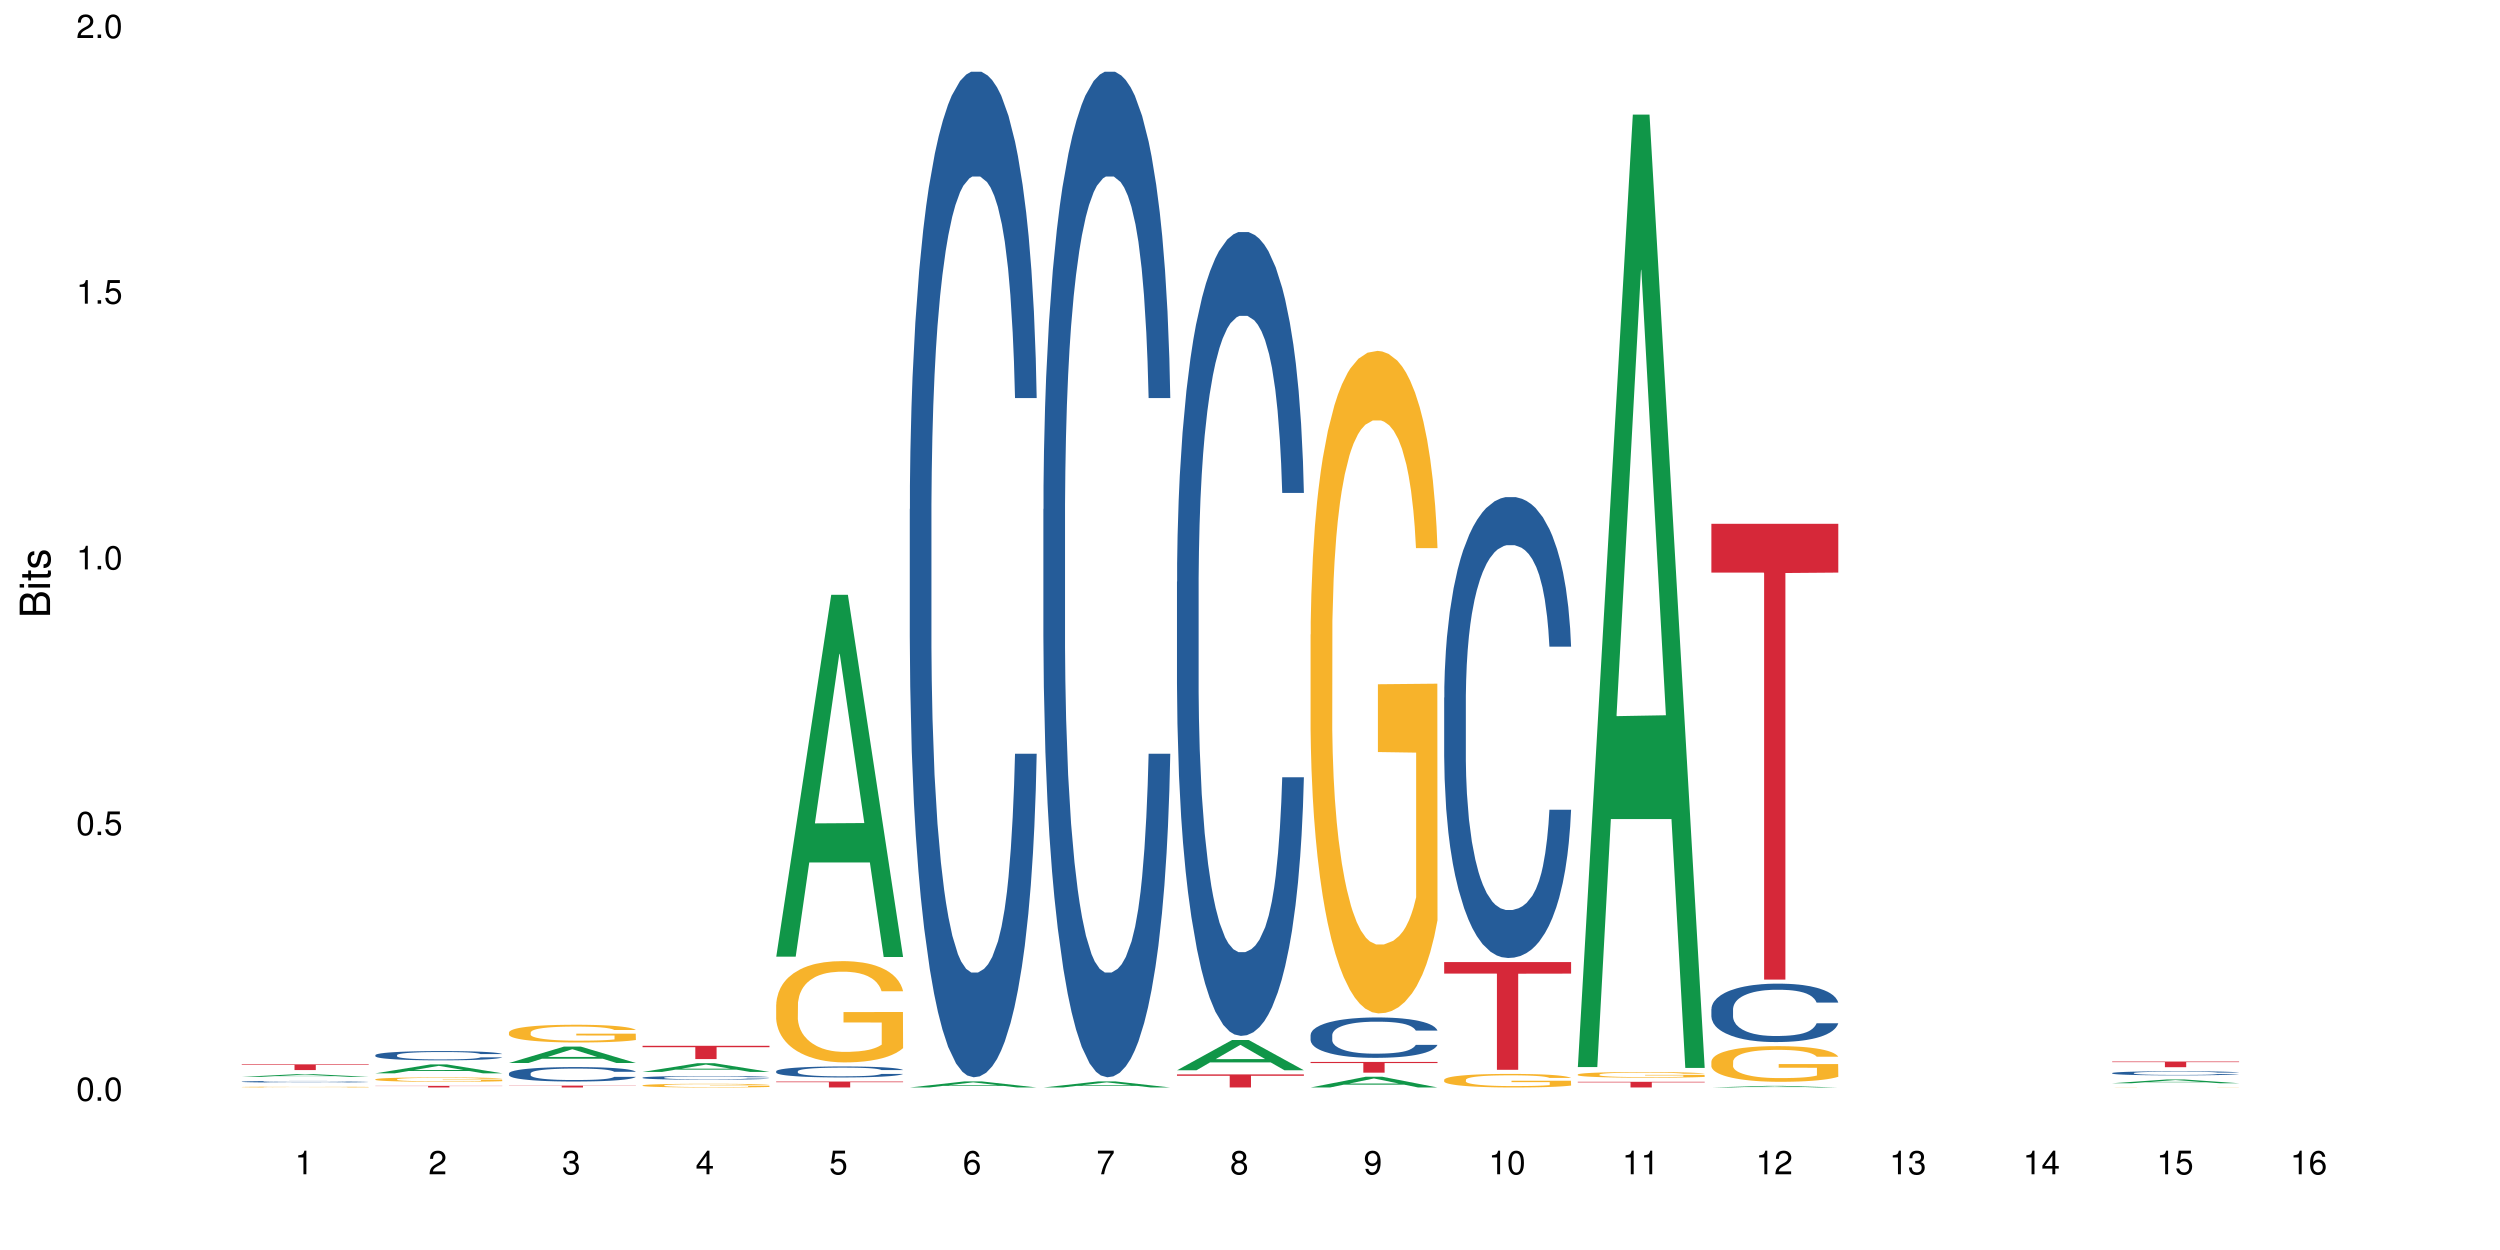 <?xml version="1.0" encoding="UTF-8"?>
<svg xmlns="http://www.w3.org/2000/svg" xmlns:xlink="http://www.w3.org/1999/xlink" width="720pt" height="360pt" viewBox="0 0 720 360" version="1.1">
<defs>
<g>
<symbol overflow="visible" id="glyph0-0">
<path style="stroke:none;" d=""/>
</symbol>
<symbol overflow="visible" id="glyph0-1">
<path style="stroke:none;" d="M 2.641 -6.797 C 2 -6.797 1.422 -6.531 1.078 -6.047 C 0.641 -5.453 0.406 -4.547 0.406 -3.297 C 0.406 -1 1.188 0.219 2.641 0.219 C 4.078 0.219 4.859 -1 4.859 -3.234 C 4.859 -4.562 4.656 -5.438 4.203 -6.047 C 3.844 -6.531 3.281 -6.797 2.641 -6.797 Z M 2.641 -6.047 C 3.547 -6.047 4 -5.125 4 -3.312 C 4 -1.375 3.562 -0.484 2.625 -0.484 C 1.734 -0.484 1.281 -1.422 1.281 -3.281 C 1.281 -5.141 1.734 -6.047 2.641 -6.047 Z M 2.641 -6.047 "/>
</symbol>
<symbol overflow="visible" id="glyph0-2">
<path style="stroke:none;" d="M 1.828 -1 L 0.828 -1 L 0.828 0 L 1.828 0 Z M 1.828 -1 "/>
</symbol>
<symbol overflow="visible" id="glyph0-3">
<path style="stroke:none;" d="M 4.562 -6.797 L 1.062 -6.797 L 0.547 -3.094 L 1.328 -3.094 C 1.719 -3.562 2.047 -3.734 2.578 -3.734 C 3.484 -3.734 4.062 -3.109 4.062 -2.094 C 4.062 -1.125 3.484 -0.531 2.578 -0.531 C 1.828 -0.531 1.375 -0.906 1.188 -1.672 L 0.328 -1.672 C 0.453 -1.109 0.547 -0.844 0.75 -0.594 C 1.125 -0.078 1.828 0.219 2.594 0.219 C 3.969 0.219 4.922 -0.781 4.922 -2.219 C 4.922 -3.562 4.031 -4.484 2.719 -4.484 C 2.25 -4.484 1.859 -4.359 1.469 -4.062 L 1.734 -5.969 L 4.562 -5.969 Z M 4.562 -6.797 "/>
</symbol>
<symbol overflow="visible" id="glyph0-4">
<path style="stroke:none;" d="M 2.484 -4.844 L 2.484 0 L 3.328 0 L 3.328 -6.797 L 2.766 -6.797 C 2.469 -5.75 2.281 -5.609 0.984 -5.453 L 0.984 -4.844 Z M 2.484 -4.844 "/>
</symbol>
<symbol overflow="visible" id="glyph0-5">
<path style="stroke:none;" d="M 4.859 -0.828 L 1.281 -0.828 C 1.359 -1.391 1.672 -1.75 2.5 -2.234 L 3.469 -2.75 C 4.406 -3.266 4.906 -3.969 4.906 -4.812 C 4.906 -5.375 4.672 -5.906 4.266 -6.266 C 3.859 -6.625 3.375 -6.797 2.719 -6.797 C 1.859 -6.797 1.219 -6.5 0.844 -5.922 C 0.609 -5.562 0.5 -5.125 0.484 -4.438 L 1.328 -4.438 C 1.359 -4.906 1.406 -5.188 1.531 -5.406 C 1.75 -5.812 2.188 -6.062 2.703 -6.062 C 3.469 -6.062 4.031 -5.516 4.031 -4.781 C 4.031 -4.25 3.719 -3.797 3.125 -3.438 L 2.234 -2.938 C 0.812 -2.141 0.406 -1.5 0.328 0 L 4.859 0 Z M 4.859 -0.828 "/>
</symbol>
<symbol overflow="visible" id="glyph0-6">
<path style="stroke:none;" d="M 2.125 -3.125 L 2.578 -3.125 C 3.516 -3.125 3.984 -2.703 3.984 -1.891 C 3.984 -1.031 3.469 -0.531 2.578 -0.531 C 1.656 -0.531 1.203 -0.984 1.156 -1.969 L 0.312 -1.969 C 0.344 -1.422 0.438 -1.078 0.609 -0.766 C 0.953 -0.109 1.625 0.219 2.547 0.219 C 3.953 0.219 4.859 -0.609 4.859 -1.906 C 4.859 -2.766 4.516 -3.25 3.703 -3.516 C 4.344 -3.766 4.656 -4.25 4.656 -4.938 C 4.656 -6.109 3.875 -6.797 2.578 -6.797 C 1.203 -6.797 0.484 -6.047 0.453 -4.609 L 1.297 -4.609 C 1.312 -5.016 1.344 -5.25 1.453 -5.453 C 1.641 -5.828 2.062 -6.062 2.594 -6.062 C 3.344 -6.062 3.797 -5.625 3.797 -4.906 C 3.797 -4.422 3.609 -4.141 3.25 -3.984 C 3.016 -3.891 2.719 -3.844 2.125 -3.844 Z M 2.125 -3.125 "/>
</symbol>
<symbol overflow="visible" id="glyph0-7">
<path style="stroke:none;" d="M 3.141 -1.625 L 3.141 0 L 3.984 0 L 3.984 -1.625 L 4.984 -1.625 L 4.984 -2.391 L 3.984 -2.391 L 3.984 -6.797 L 3.359 -6.797 L 0.266 -2.516 L 0.266 -1.625 Z M 3.141 -2.391 L 1 -2.391 L 3.141 -5.359 Z M 3.141 -2.391 "/>
</symbol>
<symbol overflow="visible" id="glyph0-8">
<path style="stroke:none;" d="M 4.781 -5.031 C 4.609 -6.141 3.891 -6.797 2.844 -6.797 C 2.094 -6.797 1.422 -6.438 1.031 -5.828 C 0.609 -5.172 0.406 -4.344 0.406 -3.094 C 0.406 -1.953 0.578 -1.234 0.984 -0.625 C 1.359 -0.078 1.953 0.219 2.703 0.219 C 3.984 0.219 4.922 -0.734 4.922 -2.078 C 4.922 -3.344 4.062 -4.234 2.844 -4.234 C 2.172 -4.234 1.641 -3.969 1.281 -3.469 C 1.281 -5.125 1.828 -6.047 2.797 -6.047 C 3.391 -6.047 3.797 -5.672 3.938 -5.031 Z M 2.734 -3.484 C 3.547 -3.484 4.062 -2.922 4.062 -2 C 4.062 -1.156 3.484 -0.531 2.703 -0.531 C 1.922 -0.531 1.328 -1.188 1.328 -2.047 C 1.328 -2.891 1.906 -3.484 2.734 -3.484 Z M 2.734 -3.484 "/>
</symbol>
<symbol overflow="visible" id="glyph0-9">
<path style="stroke:none;" d="M 4.984 -6.797 L 0.438 -6.797 L 0.438 -5.969 L 4.109 -5.969 C 2.5 -3.656 1.828 -2.234 1.328 0 L 2.219 0 C 2.594 -2.172 3.453 -4.047 4.984 -6.094 Z M 4.984 -6.797 "/>
</symbol>
<symbol overflow="visible" id="glyph0-10">
<path style="stroke:none;" d="M 3.75 -3.578 C 4.453 -4 4.688 -4.344 4.688 -4.984 C 4.688 -6.047 3.844 -6.797 2.641 -6.797 C 1.438 -6.797 0.594 -6.047 0.594 -4.984 C 0.594 -4.359 0.828 -4.016 1.516 -3.578 C 0.734 -3.203 0.359 -2.641 0.359 -1.891 C 0.359 -0.641 1.297 0.219 2.641 0.219 C 3.984 0.219 4.922 -0.641 4.922 -1.875 C 4.922 -2.641 4.531 -3.203 3.75 -3.578 Z M 2.641 -6.047 C 3.359 -6.047 3.812 -5.625 3.812 -4.969 C 3.812 -4.344 3.344 -3.922 2.641 -3.922 C 1.922 -3.922 1.453 -4.344 1.453 -4.984 C 1.453 -5.625 1.922 -6.047 2.641 -6.047 Z M 2.641 -3.203 C 3.484 -3.203 4.062 -2.672 4.062 -1.875 C 4.062 -1.062 3.484 -0.531 2.625 -0.531 C 1.797 -0.531 1.219 -1.078 1.219 -1.875 C 1.219 -2.672 1.797 -3.203 2.641 -3.203 Z M 2.641 -3.203 "/>
</symbol>
<symbol overflow="visible" id="glyph0-11">
<path style="stroke:none;" d="M 0.516 -1.547 C 0.672 -0.438 1.406 0.219 2.438 0.219 C 3.188 0.219 3.859 -0.141 4.266 -0.75 C 4.688 -1.406 4.891 -2.25 4.891 -3.484 C 4.891 -4.625 4.703 -5.359 4.312 -5.953 C 3.938 -6.5 3.344 -6.797 2.594 -6.797 C 1.297 -6.797 0.359 -5.844 0.359 -4.516 C 0.359 -3.25 1.234 -2.344 2.453 -2.344 C 3.094 -2.344 3.562 -2.578 4.016 -3.109 C 4 -1.453 3.469 -0.531 2.5 -0.531 C 1.906 -0.531 1.484 -0.906 1.359 -1.547 Z M 2.578 -6.062 C 3.375 -6.062 3.969 -5.406 3.969 -4.531 C 3.969 -3.688 3.375 -3.094 2.547 -3.094 C 1.734 -3.094 1.234 -3.672 1.234 -4.578 C 1.234 -5.438 1.797 -6.062 2.578 -6.062 Z M 2.578 -6.062 "/>
</symbol>
<symbol overflow="visible" id="glyph1-0">
<path style="stroke:none;" d=""/>
</symbol>
<symbol overflow="visible" id="glyph1-1">
<path style="stroke:none;" d="M 0 -0.953 L 0 -4.891 C 0 -5.719 -0.234 -6.344 -0.734 -6.797 C -1.188 -7.234 -1.812 -7.469 -2.5 -7.469 C -3.547 -7.469 -4.188 -7 -4.625 -5.875 C -4.984 -6.672 -5.641 -7.094 -6.531 -7.094 C -7.156 -7.094 -7.734 -6.859 -8.141 -6.391 C -8.562 -5.938 -8.75 -5.344 -8.75 -4.5 L -8.75 -0.953 Z M -4.984 -2.062 L -7.766 -2.062 L -7.766 -4.219 C -7.766 -4.844 -7.688 -5.203 -7.453 -5.5 C -7.219 -5.812 -6.859 -5.969 -6.375 -5.969 C -5.906 -5.969 -5.531 -5.812 -5.297 -5.5 C -5.062 -5.203 -4.984 -4.844 -4.984 -4.219 Z M -0.984 -2.062 L -4 -2.062 L -4 -4.781 C -4 -5.328 -3.859 -5.688 -3.578 -5.953 C -3.297 -6.219 -2.922 -6.359 -2.484 -6.359 C -2.062 -6.359 -1.688 -6.219 -1.406 -5.953 C -1.109 -5.688 -0.984 -5.328 -0.984 -4.781 Z M -0.984 -2.062 "/>
</symbol>
<symbol overflow="visible" id="glyph1-2">
<path style="stroke:none;" d="M -6.281 -1.797 L -6.281 -0.797 L 0 -0.797 L 0 -1.797 Z M -8.75 -1.797 L -8.75 -0.797 L -7.484 -0.797 L -7.484 -1.797 Z M -8.75 -1.797 "/>
</symbol>
<symbol overflow="visible" id="glyph1-3">
<path style="stroke:none;" d="M -6.281 -3.047 L -6.281 -2.016 L -8.016 -2.016 L -8.016 -1.016 L -6.281 -1.016 L -6.281 -0.172 L -5.469 -0.172 L -5.469 -1.016 L -0.719 -1.016 C -0.078 -1.016 0.281 -1.453 0.281 -2.234 C 0.281 -2.469 0.25 -2.719 0.188 -3.047 L -0.641 -3.047 C -0.609 -2.922 -0.594 -2.766 -0.594 -2.562 C -0.594 -2.141 -0.719 -2.016 -1.156 -2.016 L -5.469 -2.016 L -5.469 -3.047 Z M -6.281 -3.047 "/>
</symbol>
<symbol overflow="visible" id="glyph1-4">
<path style="stroke:none;" d="M -4.531 -5.25 C -5.766 -5.25 -6.469 -4.422 -6.469 -2.969 C -6.469 -1.516 -5.719 -0.562 -4.547 -0.562 C -3.562 -0.562 -3.094 -1.062 -2.734 -2.562 L -2.516 -3.484 C -2.344 -4.188 -2.094 -4.469 -1.625 -4.469 C -1.047 -4.469 -0.641 -3.875 -0.641 -3 C -0.641 -2.453 -0.797 -2 -1.062 -1.75 C -1.25 -1.594 -1.422 -1.531 -1.875 -1.469 L -1.875 -0.406 C -0.422 -0.453 0.281 -1.266 0.281 -2.922 C 0.281 -4.5 -0.5 -5.516 -1.719 -5.516 C -2.656 -5.516 -3.172 -4.984 -3.469 -3.734 L -3.703 -2.766 C -3.891 -1.953 -4.156 -1.609 -4.594 -1.609 C -5.172 -1.609 -5.547 -2.125 -5.547 -2.938 C -5.547 -3.75 -5.203 -4.172 -4.531 -4.203 Z M -4.531 -5.25 "/>
</symbol>
</g>
</defs>
<g id="surface47856">
<rect x="0" y="0" width="720" height="360" style="fill:rgb(100%,100%,100%);fill-opacity:1;stroke:none;"/>
<path style=" stroke:none;fill-rule:nonzero;fill:rgb(6.275%,58.824%,28.235%);fill-opacity:1;" d="M 69.629 310.137 L 69.668 310.137 L 85.484 309.352 L 90.289 309.352 L 106.184 310.137 L 100.598 310.137 L 96.613 309.93 L 79.156 309.93 L 75.254 310.137 L 69.629 310.137 L 80.836 309.848 L 95.012 309.848 L 87.945 309.48 L 87.867 309.477 L 87.789 309.48 L 80.797 309.848 L 80.836 309.848 Z M 69.629 310.137 "/>
<path style=" stroke:none;fill-rule:nonzero;fill:rgb(14.51%,36.078%,60%);fill-opacity:1;" d="M 69.629 311.516 L 69.676 311.516 L 69.676 311.508 L 69.809 311.488 L 70.121 311.469 L 70.434 311.453 L 71.234 311.43 L 72.348 311.406 L 73.508 311.387 L 74.355 311.375 L 75.113 311.367 L 76.852 311.352 L 77.965 311.344 L 79.168 311.336 L 80.641 311.328 L 81.711 311.324 L 84.117 311.316 L 85.898 311.312 L 92.051 311.312 L 93.344 311.316 L 94.77 311.32 L 95.973 311.324 L 98.07 311.332 L 99.941 311.344 L 100.789 311.352 L 102.125 311.363 L 103.152 311.379 L 103.863 311.391 L 104.668 311.406 L 105.379 311.426 L 105.914 311.445 L 106.184 311.465 L 99.941 311.465 L 99.629 311.449 L 99.273 311.434 L 97.938 311.402 L 97 311.391 L 96.152 311.383 L 94.992 311.375 L 93.969 311.371 L 92.898 311.367 L 91.875 311.363 L 89.91 311.359 L 87.637 311.359 L 86.793 311.363 L 85.055 311.363 L 84.117 311.367 L 82.781 311.375 L 81.844 311.379 L 80.73 311.387 L 79.973 311.395 L 79.035 311.406 L 78.367 311.418 L 77.609 311.43 L 77.164 311.441 L 76.762 311.453 L 76.406 311.469 L 76.137 311.484 L 75.961 311.5 L 75.871 311.516 L 75.871 311.582 L 75.961 311.598 L 76.184 311.617 L 76.762 311.641 L 77.609 311.664 L 78.59 311.684 L 79.527 311.695 L 80.059 311.703 L 80.773 311.707 L 81.887 311.719 L 83.492 311.727 L 84.43 311.73 L 85.855 311.734 L 91.027 311.734 L 92.184 311.73 L 93.391 311.727 L 95.039 311.719 L 96.062 311.715 L 96.953 311.703 L 97.625 311.695 L 98.07 311.691 L 98.738 311.676 L 99.273 311.66 L 99.676 311.648 L 99.941 311.633 L 106.184 311.633 L 105.914 311.648 L 105.516 311.668 L 105.113 311.68 L 104.488 311.695 L 103.773 311.707 L 102.75 311.723 L 101.902 311.73 L 100.789 311.742 L 99.762 311.75 L 98.648 311.758 L 97 311.766 L 95.93 311.77 L 94.77 311.773 L 93.391 311.777 L 91.648 311.781 L 89.777 311.785 L 88.039 311.785 L 86.168 311.781 L 84.785 311.781 L 82.957 311.777 L 80.684 311.77 L 79.035 311.762 L 77.742 311.754 L 76.629 311.746 L 75.379 311.734 L 73.773 311.715 L 72.793 311.699 L 72.125 311.688 L 71.367 311.672 L 70.832 311.656 L 70.207 311.633 L 69.762 311.602 L 69.629 311.578 Z M 69.629 311.516 "/>
<path style=" stroke:none;fill-rule:nonzero;fill:rgb(96.863%,70.196%,16.863%);fill-opacity:1;" d="M 69.629 313.059 L 69.676 313.059 L 69.676 313.055 L 69.852 313.047 L 70.297 313.031 L 70.879 313.023 L 71.5 313.012 L 71.902 313.008 L 72.57 313 L 73.152 312.996 L 74.621 312.988 L 76.496 312.977 L 77.52 312.973 L 78.68 312.969 L 80.328 312.965 L 81.086 312.965 L 83.402 312.961 L 86.035 312.961 L 88.93 312.957 L 90.27 312.961 L 94.594 312.961 L 96.02 312.965 L 97.133 312.965 L 98.293 312.969 L 99.719 312.973 L 101.055 312.98 L 102.125 312.984 L 103.195 312.992 L 104.086 312.996 L 104.844 313.004 L 105.516 313.016 L 105.914 313.023 L 106.184 313.031 L 99.984 313.031 L 99.629 313.023 L 99.227 313.016 L 98.559 313.008 L 97.223 313 L 95.973 312.992 L 94.906 312.992 L 93.566 312.988 L 92.273 312.984 L 85.41 312.984 L 84.16 312.988 L 83.27 312.988 L 82.023 312.992 L 81.266 312.996 L 80.816 312.996 L 79.48 313.004 L 78.59 313.008 L 78.098 313.012 L 77.477 313.02 L 77.027 313.027 L 76.539 313.035 L 76.27 313.039 L 75.914 313.055 L 75.871 313.094 L 76.004 313.102 L 76.27 313.113 L 76.629 313.121 L 77.164 313.129 L 77.699 313.133 L 78.633 313.141 L 79.438 313.148 L 80.059 313.152 L 81.266 313.156 L 81.754 313.16 L 82.914 313.164 L 84.117 313.168 L 85.59 313.168 L 86.703 313.172 L 90.758 313.172 L 93.434 313.168 L 96.285 313.168 L 97.043 313.164 L 97.98 313.164 L 98.648 313.16 L 99.273 313.156 L 100.031 313.152 L 100.031 313.102 L 89.02 313.102 L 89.02 313.078 L 106.137 313.078 L 106.184 313.164 L 105.246 313.168 L 104.086 313.176 L 102.973 313.18 L 101.812 313.184 L 100.164 313.188 L 98.828 313.188 L 96.777 313.191 L 94.906 313.195 L 85.363 313.195 L 83.805 313.191 L 82.379 313.191 L 80.953 313.188 L 79.168 313.184 L 78.012 313.18 L 76.805 313.176 L 75.602 313.168 L 74.531 313.164 L 73.82 313.16 L 73.105 313.152 L 72.348 313.148 L 71.637 313.141 L 71.102 313.133 L 70.609 313.125 L 69.898 313.109 L 69.719 313.102 L 69.629 313.094 Z M 69.629 313.059 "/>
<path style=" stroke:none;fill-rule:nonzero;fill:rgb(83.922%,15.686%,22.353%);fill-opacity:1;" d="M 69.629 306.527 L 106.184 306.527 L 106.184 306.703 L 90.949 306.703 L 90.949 308.176 L 84.82 308.176 L 84.82 306.707 L 84.73 306.703 L 69.629 306.703 Z M 69.629 306.527 "/>
<path style=" stroke:none;fill-rule:nonzero;fill:rgb(6.275%,58.824%,28.235%);fill-opacity:1;" d="M 108.105 309.113 L 108.145 309.109 L 123.961 306.555 L 128.766 306.555 L 144.66 309.113 L 139.074 309.113 L 135.09 308.445 L 117.637 308.445 L 113.73 309.113 L 108.105 309.113 L 119.312 308.172 L 133.492 308.168 L 126.422 306.973 L 126.344 306.973 L 126.266 306.98 L 119.273 308.168 L 119.312 308.172 Z M 108.105 309.113 "/>
<path style=" stroke:none;fill-rule:nonzero;fill:rgb(14.51%,36.078%,60%);fill-opacity:1;" d="M 108.105 303.871 L 108.152 303.867 L 108.152 303.809 L 108.285 303.719 L 108.598 303.602 L 108.91 303.52 L 109.711 303.375 L 110.824 303.234 L 111.984 303.129 L 112.832 303.066 L 113.59 303.016 L 115.328 302.926 L 116.441 302.879 L 117.645 302.836 L 119.117 302.797 L 120.188 302.77 L 122.594 302.73 L 124.375 302.715 L 125.758 302.707 L 128.746 302.707 L 130.527 302.719 L 131.82 302.73 L 133.246 302.75 L 134.453 302.77 L 136.547 302.824 L 138.418 302.895 L 139.266 302.934 L 140.602 303.008 L 141.629 303.082 L 142.34 303.145 L 143.145 303.234 L 143.855 303.344 L 144.391 303.469 L 144.66 303.574 L 138.418 303.574 L 138.105 303.477 L 137.75 303.402 L 137.082 303.301 L 136.414 303.23 L 135.477 303.16 L 134.629 303.113 L 133.469 303.066 L 132.445 303.039 L 131.375 303.016 L 130.352 303 L 128.391 302.988 L 126.117 302.988 L 125.27 302.992 L 123.531 303.012 L 122.594 303.027 L 121.258 303.062 L 120.32 303.094 L 119.207 303.145 L 118.449 303.184 L 117.512 303.246 L 116.844 303.305 L 116.086 303.387 L 115.641 303.445 L 115.238 303.516 L 114.883 303.594 L 114.613 303.68 L 114.438 303.77 L 114.348 303.859 L 114.348 304.238 L 114.438 304.324 L 114.66 304.43 L 115.238 304.578 L 116.086 304.707 L 117.066 304.809 L 118.004 304.883 L 118.539 304.918 L 119.25 304.957 L 120.363 305.004 L 121.969 305.055 L 122.906 305.074 L 124.332 305.094 L 125.805 305.102 L 127.766 305.102 L 129.504 305.094 L 130.664 305.082 L 131.867 305.062 L 133.516 305.02 L 134.539 304.98 L 135.434 304.934 L 136.102 304.887 L 136.547 304.848 L 137.215 304.773 L 137.75 304.691 L 138.152 304.605 L 138.418 304.52 L 144.66 304.52 L 144.391 304.617 L 143.992 304.715 L 143.59 304.785 L 142.965 304.871 L 142.254 304.945 L 141.227 305.031 L 140.379 305.09 L 139.266 305.148 L 138.242 305.195 L 137.125 305.238 L 135.477 305.285 L 134.406 305.312 L 133.246 305.332 L 131.867 305.352 L 130.129 305.371 L 128.254 305.379 L 126.516 305.383 L 124.645 305.375 L 123.262 305.367 L 121.434 305.344 L 119.16 305.301 L 117.512 305.254 L 116.219 305.207 L 115.105 305.16 L 113.855 305.094 L 112.254 304.984 L 111.27 304.902 L 110.602 304.836 L 109.844 304.738 L 109.309 304.652 L 108.688 304.516 L 108.238 304.344 L 108.105 304.207 Z M 108.105 303.871 "/>
<path style=" stroke:none;fill-rule:nonzero;fill:rgb(96.863%,70.196%,16.863%);fill-opacity:1;" d="M 108.105 310.836 L 108.152 310.832 L 108.152 310.809 L 108.328 310.758 L 108.773 310.684 L 109.355 310.625 L 109.98 310.578 L 110.379 310.555 L 111.047 310.52 L 111.629 310.496 L 113.098 310.441 L 114.973 310.395 L 115.996 310.371 L 117.156 310.352 L 118.805 310.332 L 119.562 310.324 L 121.879 310.305 L 124.512 310.293 L 127.406 310.289 L 128.746 310.289 L 130.574 310.293 L 133.07 310.309 L 134.496 310.32 L 135.609 310.332 L 136.77 310.344 L 138.195 310.367 L 139.531 310.398 L 140.602 310.426 L 141.672 310.461 L 142.562 310.496 L 143.32 310.539 L 143.992 310.586 L 144.391 310.629 L 144.66 310.668 L 138.465 310.668 L 138.105 310.629 L 137.707 310.598 L 137.035 310.559 L 136.367 310.531 L 135.699 310.508 L 134.453 310.477 L 133.383 310.457 L 132.043 310.441 L 130.75 310.434 L 129.281 310.426 L 128.391 310.422 L 126.027 310.422 L 123.887 310.43 L 122.637 310.441 L 121.746 310.449 L 120.5 310.465 L 119.742 310.48 L 119.297 310.488 L 117.957 310.527 L 117.066 310.559 L 116.574 310.582 L 115.953 310.617 L 115.508 310.648 L 115.016 310.695 L 114.75 310.73 L 114.391 310.809 L 114.348 311.016 L 114.48 311.062 L 114.75 311.109 L 115.105 311.152 L 115.641 311.195 L 116.176 311.23 L 117.109 311.273 L 117.914 311.305 L 118.539 311.324 L 119.742 311.355 L 120.23 311.367 L 121.391 311.387 L 122.594 311.402 L 124.066 311.418 L 125.18 311.426 L 126.961 311.43 L 129.234 311.43 L 131.91 311.422 L 133.605 311.414 L 134.762 311.406 L 135.52 311.398 L 136.457 311.383 L 137.125 311.371 L 137.75 311.359 L 138.508 311.34 L 138.508 311.062 L 127.496 311.059 L 127.496 310.93 L 144.613 310.93 L 144.66 311.383 L 143.723 311.414 L 142.562 311.445 L 141.449 311.469 L 140.289 311.488 L 138.641 311.512 L 137.305 311.523 L 135.254 311.539 L 133.383 311.551 L 131.422 311.559 L 129.68 311.562 L 125.805 311.562 L 123.844 311.555 L 122.281 311.543 L 119.43 311.52 L 117.645 311.492 L 116.488 311.473 L 115.285 311.449 L 114.078 311.418 L 113.012 311.387 L 112.297 311.363 L 111.582 311.336 L 110.824 311.301 L 110.113 311.262 L 109.578 311.227 L 109.086 311.184 L 108.73 311.145 L 108.375 311.094 L 108.195 311.051 L 108.105 311.016 Z M 108.105 310.836 "/>
<path style=" stroke:none;fill-rule:nonzero;fill:rgb(83.922%,15.686%,22.353%);fill-opacity:1;" d="M 108.105 312.738 L 144.66 312.738 L 144.66 312.785 L 129.426 312.789 L 129.426 313.195 L 123.297 313.195 L 123.297 312.789 L 123.207 312.785 L 108.105 312.785 Z M 108.105 312.738 "/>
<path style=" stroke:none;fill-rule:nonzero;fill:rgb(6.275%,58.824%,28.235%);fill-opacity:1;" d="M 146.582 306.141 L 146.621 306.137 L 162.438 301.414 L 167.242 301.414 L 183.137 306.145 L 177.551 306.145 L 173.57 304.91 L 156.113 304.91 L 152.207 306.141 L 146.582 306.141 L 157.793 304.398 L 171.969 304.395 L 164.898 302.188 L 164.82 302.184 L 164.742 302.195 L 157.754 304.395 L 157.793 304.398 Z M 146.582 306.141 "/>
<path style=" stroke:none;fill-rule:nonzero;fill:rgb(14.51%,36.078%,60%);fill-opacity:1;" d="M 146.582 309.129 L 146.629 309.129 L 146.629 309.035 L 146.762 308.891 L 147.074 308.707 L 147.387 308.582 L 148.188 308.359 L 149.301 308.141 L 150.461 307.977 L 151.309 307.875 L 152.066 307.801 L 153.805 307.66 L 154.918 307.586 L 156.121 307.523 L 157.594 307.457 L 158.664 307.418 L 161.07 307.359 L 162.855 307.332 L 164.234 307.32 L 167.223 307.32 L 169.004 307.336 L 170.297 307.355 L 171.727 307.387 L 172.93 307.418 L 175.023 307.504 L 176.895 307.609 L 177.742 307.672 L 179.078 307.789 L 180.105 307.902 L 180.82 308 L 181.621 308.141 L 182.336 308.312 L 182.867 308.508 L 183.137 308.672 L 176.895 308.672 L 176.582 308.52 L 176.227 308.402 L 175.559 308.246 L 174.891 308.133 L 173.953 308.023 L 173.105 307.953 L 171.949 307.879 L 170.922 307.836 L 169.852 307.801 L 168.828 307.777 L 166.867 307.754 L 164.594 307.754 L 163.746 307.762 L 162.008 307.793 L 161.07 307.82 L 159.734 307.871 L 158.797 307.922 L 157.684 307.996 L 156.926 308.062 L 155.988 308.16 L 155.32 308.25 L 154.562 308.375 L 154.117 308.469 L 153.715 308.574 L 153.359 308.699 L 153.09 308.836 L 152.914 308.977 L 152.824 309.113 L 152.824 309.703 L 152.914 309.84 L 153.137 309.996 L 153.715 310.23 L 154.562 310.43 L 155.543 310.59 L 156.48 310.707 L 157.016 310.758 L 157.727 310.82 L 158.844 310.895 L 160.445 310.973 L 161.383 311 L 162.809 311.031 L 164.281 311.047 L 166.242 311.047 L 167.98 311.031 L 169.141 311.012 L 170.344 310.984 L 171.992 310.918 L 173.016 310.855 L 173.91 310.785 L 174.578 310.711 L 175.023 310.652 L 175.691 310.535 L 176.227 310.406 L 176.629 310.273 L 176.895 310.141 L 183.137 310.141 L 182.867 310.293 L 182.469 310.441 L 182.066 310.555 L 181.441 310.688 L 180.73 310.805 L 179.703 310.938 L 178.855 311.023 L 177.742 311.121 L 176.719 311.191 L 175.602 311.258 L 173.953 311.332 L 172.883 311.371 L 171.727 311.406 L 170.344 311.434 L 168.605 311.461 L 166.73 311.477 L 164.992 311.48 L 163.121 311.473 L 161.738 311.457 L 159.91 311.426 L 157.637 311.355 L 155.988 311.285 L 154.695 311.211 L 153.582 311.137 L 152.332 311.031 L 150.73 310.863 L 149.75 310.734 L 149.078 310.629 L 148.32 310.48 L 147.785 310.348 L 147.164 310.133 L 146.719 309.863 L 146.582 309.656 Z M 146.582 309.129 "/>
<path style=" stroke:none;fill-rule:nonzero;fill:rgb(96.863%,70.196%,16.863%);fill-opacity:1;" d="M 146.582 297.316 L 146.629 297.312 L 146.629 297.219 L 146.805 297.008 L 147.25 296.719 L 147.832 296.48 L 148.457 296.293 L 148.855 296.195 L 149.523 296.055 L 150.105 295.953 L 151.574 295.742 L 153.449 295.547 L 154.473 295.461 L 155.633 295.383 L 157.281 295.293 L 158.039 295.262 L 160.359 295.188 L 162.988 295.141 L 165.887 295.125 L 167.223 295.129 L 169.051 295.148 L 171.547 295.199 L 172.973 295.246 L 174.086 295.293 L 175.246 295.355 L 176.672 295.449 L 178.012 295.559 L 179.078 295.672 L 180.148 295.812 L 181.043 295.961 L 181.801 296.125 L 182.469 296.32 L 182.867 296.484 L 183.137 296.648 L 176.941 296.648 L 176.582 296.484 L 176.184 296.359 L 175.516 296.203 L 174.844 296.094 L 174.176 296.004 L 172.93 295.883 L 171.859 295.809 L 170.52 295.742 L 169.227 295.699 L 167.758 295.672 L 166.867 295.664 L 164.504 295.664 L 162.363 295.695 L 161.117 295.734 L 160.223 295.77 L 158.977 295.84 L 158.219 295.895 L 157.773 295.934 L 156.434 296.078 L 155.543 296.211 L 155.055 296.297 L 154.43 296.438 L 153.984 296.562 L 153.492 296.75 L 153.227 296.891 L 152.867 297.207 L 152.824 298.051 L 152.957 298.227 L 153.227 298.418 L 153.582 298.586 L 154.117 298.762 L 154.652 298.898 L 155.586 299.082 L 156.391 299.203 L 157.016 299.281 L 158.219 299.406 L 158.707 299.449 L 159.867 299.535 L 161.07 299.598 L 162.543 299.656 L 163.656 299.684 L 165.438 299.707 L 167.711 299.707 L 170.387 299.68 L 172.082 299.641 L 173.242 299.605 L 174 299.57 L 174.934 299.52 L 175.602 299.473 L 176.227 299.422 L 176.984 299.344 L 176.984 298.227 L 165.973 298.223 L 165.973 297.699 L 183.094 297.695 L 183.137 299.52 L 182.199 299.645 L 181.043 299.766 L 179.926 299.859 L 178.77 299.941 L 177.117 300.027 L 175.781 300.086 L 173.73 300.148 L 171.859 300.191 L 169.898 300.219 L 168.16 300.234 L 166.109 300.238 L 164.281 300.23 L 162.32 300.203 L 160.758 300.164 L 159.332 300.117 L 157.906 300.059 L 156.121 299.957 L 154.965 299.879 L 153.762 299.781 L 152.555 299.664 L 151.488 299.539 L 150.773 299.441 L 150.059 299.328 L 149.301 299.188 L 148.59 299.031 L 148.055 298.887 L 147.562 298.723 L 147.207 298.566 L 146.852 298.355 L 146.672 298.188 L 146.582 298.043 Z M 146.582 297.316 "/>
<path style=" stroke:none;fill-rule:nonzero;fill:rgb(83.922%,15.686%,22.353%);fill-opacity:1;" d="M 146.582 312.656 L 183.137 312.656 L 183.137 312.715 L 167.902 312.715 L 167.902 313.195 L 161.773 313.195 L 161.773 312.715 L 146.582 312.715 Z M 146.582 312.656 "/>
<path style=" stroke:none;fill-rule:nonzero;fill:rgb(6.275%,58.824%,28.235%);fill-opacity:1;" d="M 185.059 308.711 L 185.098 308.707 L 200.914 306.195 L 205.719 306.195 L 221.613 308.715 L 216.027 308.715 L 212.047 308.055 L 194.59 308.055 L 190.684 308.711 L 185.059 308.711 L 196.27 307.785 L 210.445 307.781 L 203.375 306.609 L 203.297 306.605 L 203.219 306.613 L 196.23 307.781 L 196.27 307.785 Z M 185.059 308.711 "/>
<path style=" stroke:none;fill-rule:nonzero;fill:rgb(14.51%,36.078%,60%);fill-opacity:1;" d="M 185.059 310.352 L 185.105 310.352 L 185.105 310.328 L 185.238 310.289 L 185.551 310.242 L 185.863 310.211 L 186.664 310.152 L 187.781 310.098 L 188.938 310.055 L 189.785 310.031 L 190.543 310.012 L 192.281 309.977 L 193.395 309.957 L 194.602 309.941 L 196.07 309.922 L 197.141 309.914 L 199.547 309.898 L 201.332 309.891 L 202.711 309.887 L 205.699 309.887 L 207.484 309.891 L 208.773 309.898 L 210.203 309.906 L 211.406 309.914 L 213.5 309.934 L 215.371 309.961 L 216.219 309.977 L 217.559 310.008 L 218.582 310.035 L 219.297 310.062 L 220.098 310.098 L 220.812 310.141 L 221.348 310.191 L 221.613 310.234 L 215.371 310.234 L 215.062 310.195 L 214.703 310.164 L 214.035 310.125 L 213.367 310.098 L 212.43 310.066 L 211.582 310.051 L 210.426 310.031 L 209.398 310.02 L 208.328 310.012 L 207.305 310.004 L 205.344 310 L 202.223 310 L 200.484 310.008 L 199.547 310.016 L 198.211 310.027 L 197.273 310.043 L 196.16 310.062 L 195.402 310.078 L 194.465 310.102 L 193.797 310.125 L 193.039 310.156 L 192.594 310.184 L 192.191 310.211 L 191.836 310.242 L 191.57 310.277 L 191.391 310.312 L 191.301 310.348 L 191.301 310.5 L 191.391 310.535 L 191.613 310.574 L 192.191 310.633 L 193.039 310.684 L 194.02 310.727 L 194.957 310.754 L 195.492 310.77 L 196.203 310.785 L 197.32 310.805 L 198.922 310.824 L 199.859 310.832 L 201.285 310.84 L 202.758 310.844 L 204.719 310.844 L 206.457 310.84 L 207.617 310.836 L 208.82 310.828 L 210.469 310.809 L 211.496 310.793 L 212.387 310.777 L 213.055 310.758 L 213.5 310.742 L 214.168 310.711 L 214.703 310.68 L 215.105 310.645 L 215.371 310.609 L 221.613 310.609 L 221.348 310.648 L 220.945 310.688 L 220.543 310.715 L 219.918 310.75 L 219.207 310.781 L 218.18 310.816 L 217.336 310.836 L 216.219 310.863 L 215.195 310.879 L 214.078 310.898 L 212.43 310.918 L 211.359 310.926 L 210.203 310.934 L 208.82 310.941 L 207.082 310.949 L 205.211 310.953 L 201.598 310.953 L 200.215 310.949 L 198.391 310.941 L 196.117 310.922 L 194.465 310.902 L 193.172 310.887 L 192.059 310.867 L 190.812 310.84 L 189.207 310.797 L 188.227 310.762 L 187.555 310.734 L 186.797 310.699 L 186.266 310.664 L 185.641 310.609 L 185.195 310.539 L 185.059 310.488 Z M 185.059 310.352 "/>
<path style=" stroke:none;fill-rule:nonzero;fill:rgb(96.863%,70.196%,16.863%);fill-opacity:1;" d="M 185.059 312.586 L 185.105 312.586 L 185.105 312.566 L 185.281 312.523 L 185.73 312.461 L 186.309 312.41 L 186.934 312.371 L 187.332 312.352 L 188.004 312.324 L 188.582 312.301 L 190.055 312.258 L 191.926 312.219 L 192.949 312.199 L 194.109 312.184 L 195.758 312.164 L 196.516 312.156 L 198.836 312.141 L 201.465 312.133 L 204.363 312.129 L 205.699 312.129 L 207.527 312.133 L 210.023 312.145 L 211.449 312.156 L 212.562 312.164 L 213.723 312.176 L 215.148 312.195 L 216.488 312.219 L 217.559 312.242 L 218.625 312.273 L 219.52 312.305 L 220.277 312.336 L 220.945 312.379 L 221.348 312.414 L 221.613 312.445 L 215.418 312.445 L 215.062 312.414 L 214.66 312.387 L 213.992 312.355 L 213.32 312.332 L 212.652 312.312 L 211.406 312.285 L 210.336 312.273 L 209 312.258 L 207.707 312.25 L 206.234 312.242 L 202.98 312.242 L 200.84 312.25 L 199.594 312.258 L 198.699 312.266 L 197.453 312.277 L 196.695 312.289 L 196.25 312.297 L 194.91 312.328 L 194.02 312.355 L 193.531 312.375 L 192.906 312.402 L 192.461 312.43 L 191.969 312.469 L 191.703 312.496 L 191.344 312.562 L 191.301 312.738 L 191.434 312.777 L 191.703 312.816 L 192.059 312.852 L 192.594 312.887 L 193.129 312.918 L 194.066 312.953 L 194.867 312.98 L 195.492 312.996 L 196.695 313.023 L 197.184 313.031 L 198.344 313.047 L 199.547 313.062 L 201.02 313.074 L 202.133 313.078 L 203.918 313.086 L 206.191 313.086 L 208.863 313.078 L 210.559 313.07 L 211.719 313.062 L 212.477 313.055 L 213.41 313.047 L 214.078 313.035 L 214.703 313.023 L 215.461 313.008 L 215.461 312.777 L 204.453 312.773 L 204.453 312.664 L 221.57 312.664 L 221.613 313.047 L 220.676 313.07 L 219.52 313.098 L 218.402 313.117 L 217.246 313.133 L 215.594 313.152 L 214.258 313.164 L 212.207 313.176 L 210.336 313.188 L 208.375 313.191 L 206.637 313.195 L 202.758 313.195 L 200.797 313.188 L 199.234 313.18 L 197.809 313.172 L 196.383 313.156 L 194.602 313.137 L 193.441 313.121 L 192.238 313.102 L 191.035 313.074 L 189.965 313.051 L 189.25 313.027 L 188.539 313.008 L 187.781 312.977 L 187.066 312.945 L 186.531 312.914 L 186.039 312.879 L 185.684 312.848 L 185.328 312.805 L 185.148 312.77 L 185.059 312.738 Z M 185.059 312.586 "/>
<path style=" stroke:none;fill-rule:nonzero;fill:rgb(83.922%,15.686%,22.353%);fill-opacity:1;" d="M 185.059 301.188 L 221.613 301.188 L 221.613 301.598 L 206.379 301.602 L 206.379 305.02 L 200.25 305.02 L 200.25 301.605 L 200.16 301.598 L 185.059 301.598 Z M 185.059 301.188 "/>
<path style=" stroke:none;fill-rule:nonzero;fill:rgb(6.275%,58.824%,28.235%);fill-opacity:1;" d="M 223.539 275.527 L 223.578 275.43 L 239.391 171.312 L 244.195 171.312 L 260.09 275.625 L 254.504 275.625 L 250.523 248.398 L 233.066 248.398 L 229.16 275.527 L 223.539 275.527 L 234.746 237.133 L 248.922 237.035 L 241.852 188.355 L 241.773 188.258 L 241.695 188.551 L 234.707 237.035 L 234.746 237.133 Z M 223.539 275.527 "/>
<path style=" stroke:none;fill-rule:nonzero;fill:rgb(14.51%,36.078%,60%);fill-opacity:1;" d="M 223.539 308.52 L 223.582 308.52 L 223.582 308.449 L 223.715 308.34 L 224.027 308.199 L 224.34 308.105 L 225.141 307.934 L 226.258 307.77 L 227.414 307.641 L 228.262 307.566 L 229.02 307.508 L 230.758 307.402 L 231.875 307.348 L 233.078 307.297 L 234.547 307.25 L 235.617 307.219 L 238.023 307.176 L 239.809 307.152 L 241.191 307.145 L 244.176 307.145 L 245.961 307.156 L 247.254 307.172 L 248.68 307.195 L 249.883 307.219 L 251.977 307.285 L 253.848 307.363 L 254.695 307.41 L 256.035 307.5 L 257.059 307.586 L 257.773 307.664 L 258.574 307.77 L 259.289 307.898 L 259.824 308.047 L 260.09 308.172 L 253.848 308.172 L 253.539 308.055 L 253.18 307.965 L 252.512 307.848 L 251.844 307.766 L 250.906 307.68 L 250.059 307.625 L 248.902 307.57 L 247.875 307.535 L 246.805 307.508 L 245.781 307.492 L 243.82 307.477 L 241.547 307.477 L 240.699 307.48 L 238.961 307.504 L 238.023 307.523 L 236.688 307.562 L 235.75 307.602 L 234.637 307.66 L 233.879 307.707 L 232.941 307.785 L 232.273 307.852 L 231.516 307.945 L 231.07 308.02 L 230.668 308.098 L 230.312 308.195 L 230.047 308.297 L 229.867 308.402 L 229.777 308.508 L 229.777 308.953 L 229.867 309.059 L 230.09 309.18 L 230.668 309.355 L 231.516 309.508 L 232.496 309.629 L 233.434 309.715 L 233.969 309.758 L 234.68 309.805 L 235.797 309.859 L 237.402 309.918 L 238.336 309.941 L 239.762 309.965 L 241.234 309.977 L 243.195 309.977 L 244.934 309.965 L 246.094 309.949 L 247.297 309.926 L 248.945 309.879 L 249.973 309.832 L 250.863 309.777 L 251.531 309.723 L 251.977 309.676 L 252.645 309.586 L 253.18 309.488 L 253.582 309.387 L 253.848 309.289 L 260.09 309.289 L 259.824 309.406 L 259.422 309.516 L 259.02 309.602 L 258.395 309.703 L 257.684 309.793 L 256.656 309.895 L 255.812 309.961 L 254.695 310.031 L 253.672 310.086 L 252.559 310.137 L 250.906 310.191 L 249.836 310.223 L 248.68 310.246 L 247.297 310.27 L 245.559 310.293 L 243.688 310.305 L 241.949 310.305 L 240.074 310.301 L 238.695 310.289 L 236.867 310.262 L 234.594 310.211 L 232.941 310.156 L 231.648 310.102 L 230.535 310.043 L 229.289 309.965 L 227.684 309.836 L 226.703 309.738 L 226.035 309.66 L 225.277 309.547 L 224.742 309.445 L 224.117 309.281 L 223.672 309.078 L 223.539 308.918 Z M 223.539 308.52 "/>
<path style=" stroke:none;fill-rule:nonzero;fill:rgb(96.863%,70.196%,16.863%);fill-opacity:1;" d="M 223.539 289.293 L 223.582 289.27 L 223.582 288.734 L 223.762 287.535 L 224.207 285.883 L 224.785 284.527 L 225.41 283.461 L 225.812 282.902 L 226.48 282.102 L 227.059 281.516 L 228.531 280.316 L 230.402 279.199 L 231.426 278.719 L 232.586 278.266 L 234.234 277.758 L 234.992 277.574 L 237.312 277.148 L 239.941 276.879 L 242.84 276.801 L 244.176 276.828 L 246.004 276.934 L 248.5 277.227 L 249.926 277.492 L 251.043 277.758 L 252.199 278.105 L 253.625 278.637 L 254.965 279.277 L 256.035 279.918 L 257.105 280.715 L 257.996 281.57 L 258.754 282.5 L 259.422 283.621 L 259.824 284.551 L 260.09 285.484 L 253.895 285.484 L 253.539 284.551 L 253.137 283.832 L 252.469 282.953 L 251.801 282.316 L 251.129 281.809 L 249.883 281.117 L 248.812 280.691 L 247.477 280.316 L 246.184 280.078 L 244.711 279.918 L 243.82 279.863 L 241.457 279.863 L 239.316 280.051 L 238.07 280.262 L 237.18 280.477 L 235.93 280.875 L 235.172 281.195 L 234.727 281.41 L 233.391 282.234 L 232.496 282.98 L 232.008 283.488 L 231.383 284.285 L 230.938 285.004 L 230.445 286.07 L 230.18 286.871 L 229.824 288.68 L 229.777 293.477 L 229.91 294.488 L 230.18 295.582 L 230.535 296.539 L 231.07 297.551 L 231.605 298.324 L 232.543 299.363 L 233.344 300.059 L 233.969 300.508 L 235.172 301.23 L 235.664 301.469 L 236.82 301.949 L 238.023 302.32 L 239.496 302.641 L 240.609 302.801 L 242.395 302.934 L 244.668 302.934 L 247.34 302.773 L 249.035 302.562 L 250.195 302.348 L 250.953 302.16 L 251.887 301.867 L 252.559 301.602 L 253.18 301.309 L 253.938 300.855 L 253.938 294.488 L 242.93 294.461 L 242.93 291.48 L 260.047 291.453 L 260.09 301.867 L 259.152 302.586 L 257.996 303.281 L 256.879 303.812 L 255.723 304.266 L 254.074 304.773 L 252.734 305.09 L 250.684 305.465 L 248.812 305.703 L 246.852 305.863 L 245.113 305.945 L 243.062 305.973 L 241.234 305.918 L 239.273 305.758 L 237.711 305.543 L 236.285 305.277 L 234.859 304.934 L 233.078 304.371 L 231.918 303.918 L 230.715 303.359 L 229.512 302.695 L 228.441 301.977 L 227.727 301.414 L 227.016 300.777 L 226.258 299.977 L 225.543 299.07 L 225.008 298.246 L 224.52 297.312 L 224.16 296.434 L 223.805 295.234 L 223.625 294.277 L 223.539 293.449 Z M 223.539 289.293 "/>
<path style=" stroke:none;fill-rule:nonzero;fill:rgb(83.922%,15.686%,22.353%);fill-opacity:1;" d="M 223.539 311.48 L 260.09 311.48 L 260.09 311.664 L 244.855 311.664 L 244.855 313.195 L 238.727 313.195 L 238.727 311.668 L 238.637 311.664 L 223.539 311.664 Z M 223.539 311.48 "/>
<path style=" stroke:none;fill-rule:nonzero;fill:rgb(6.275%,58.824%,28.235%);fill-opacity:1;" d="M 262.016 313.195 L 262.055 313.191 L 277.871 311.434 L 282.672 311.434 L 298.566 313.195 L 292.984 313.195 L 289 312.734 L 271.543 312.734 L 267.637 313.195 L 262.016 313.195 L 273.223 312.547 L 287.398 312.543 L 280.328 311.723 L 280.25 311.719 L 280.172 311.727 L 273.184 312.543 L 273.223 312.547 Z M 262.016 313.195 "/>
<path style=" stroke:none;fill-rule:nonzero;fill:rgb(14.51%,36.078%,60%);fill-opacity:1;" d="M 262.016 146.668 L 262.059 146.402 L 262.059 140.047 L 262.191 129.988 L 262.504 117.281 L 262.816 108.547 L 263.617 92.93 L 264.734 77.84 L 265.891 66.195 L 266.738 59.312 L 267.496 54.016 L 269.234 44.223 L 270.352 39.191 L 271.555 34.691 L 273.023 30.191 L 274.094 27.547 L 276.5 23.309 L 278.285 21.457 L 279.668 20.664 L 282.652 20.664 L 284.438 21.723 L 285.73 23.047 L 287.156 25.164 L 288.359 27.547 L 290.453 33.371 L 292.328 40.781 L 293.172 45.016 L 294.512 53.223 L 295.535 61.164 L 296.25 68.047 L 297.051 77.84 L 297.766 89.754 L 298.301 103.254 L 298.566 114.637 L 292.328 114.637 L 292.016 104.047 L 291.656 95.84 L 290.988 84.988 L 290.32 77.312 L 289.383 69.637 L 288.539 64.605 L 287.379 59.574 L 286.352 56.398 L 285.285 54.016 L 284.258 52.43 L 282.297 50.84 L 280.023 50.84 L 279.176 51.371 L 277.438 53.488 L 276.5 55.34 L 275.164 59.047 L 274.227 62.488 L 273.113 67.781 L 272.355 72.281 L 271.422 79.164 L 270.75 85.254 L 269.992 93.988 L 269.547 100.605 L 269.148 108.02 L 268.789 116.754 L 268.523 126.02 L 268.344 135.812 L 268.254 145.344 L 268.254 186.375 L 268.344 195.902 L 268.566 207.02 L 269.148 223.168 L 269.992 237.199 L 270.973 248.316 L 271.91 256.258 L 272.445 259.965 L 273.16 264.199 L 274.273 269.492 L 275.879 274.789 L 276.812 276.906 L 278.238 279.023 L 279.711 280.082 L 281.672 280.082 L 283.41 279.023 L 284.57 277.699 L 285.773 275.582 L 287.422 271.082 L 288.449 266.848 L 289.34 261.816 L 290.008 256.785 L 290.453 252.551 L 291.121 244.344 L 291.656 235.344 L 292.059 226.082 L 292.328 217.078 L 298.566 217.078 L 298.301 227.668 L 297.898 237.992 L 297.496 245.668 L 296.875 254.934 L 296.16 263.141 L 295.137 272.406 L 294.289 278.492 L 293.172 285.109 L 292.148 290.141 L 291.035 294.641 L 289.383 299.934 L 288.316 302.582 L 287.156 304.965 L 285.773 307.082 L 284.035 308.934 L 282.164 309.992 L 280.426 310.258 L 278.551 309.73 L 277.172 308.672 L 275.344 306.289 L 273.07 301.523 L 271.422 296.492 L 270.129 291.465 L 269.012 286.168 L 267.766 279.023 L 266.16 267.375 L 265.18 258.375 L 264.512 250.965 L 263.754 240.641 L 263.219 231.375 L 262.594 216.551 L 262.148 197.754 L 262.016 183.195 Z M 262.016 146.668 "/>
<path style=" stroke:none;fill-rule:nonzero;fill:rgb(6.275%,58.824%,28.235%);fill-opacity:1;" d="M 300.492 313.195 L 300.531 313.191 L 316.348 311.434 L 321.148 311.434 L 337.043 313.195 L 331.461 313.195 L 327.477 312.734 L 310.02 312.734 L 306.113 313.195 L 300.492 313.195 L 311.699 312.547 L 325.875 312.543 L 318.809 311.723 L 318.73 311.719 L 318.652 311.727 L 311.66 312.543 L 311.699 312.547 Z M 300.492 313.195 "/>
<path style=" stroke:none;fill-rule:nonzero;fill:rgb(14.51%,36.078%,60%);fill-opacity:1;" d="M 300.492 146.668 L 300.535 146.402 L 300.535 140.047 L 300.668 129.988 L 300.98 117.281 L 301.293 108.547 L 302.098 92.93 L 303.211 77.84 L 304.371 66.195 L 305.215 59.312 L 305.973 54.016 L 307.711 44.223 L 308.828 39.191 L 310.031 34.691 L 311.5 30.191 L 312.57 27.547 L 314.98 23.309 L 316.762 21.457 L 318.145 20.664 L 321.129 20.664 L 322.914 21.723 L 324.207 23.047 L 325.633 25.164 L 326.836 27.547 L 328.93 33.371 L 330.805 40.781 L 331.652 45.016 L 332.988 53.223 L 334.012 61.164 L 334.727 68.047 L 335.527 77.84 L 336.242 89.754 L 336.777 103.254 L 337.043 114.637 L 330.805 114.637 L 330.492 104.047 L 330.137 95.84 L 329.465 84.988 L 328.797 77.312 L 327.863 69.637 L 327.016 64.605 L 325.855 59.574 L 324.832 56.398 L 323.762 54.016 L 322.734 52.43 L 320.773 50.84 L 318.5 50.84 L 317.652 51.371 L 315.914 53.488 L 314.98 55.34 L 313.641 59.047 L 312.707 62.488 L 311.59 67.781 L 310.832 72.281 L 309.898 79.164 L 309.227 85.254 L 308.469 93.988 L 308.023 100.605 L 307.625 108.02 L 307.266 116.754 L 307 126.02 L 306.82 135.812 L 306.73 145.344 L 306.73 186.375 L 306.82 195.902 L 307.043 207.02 L 307.625 223.168 L 308.469 237.199 L 309.449 248.316 L 310.387 256.258 L 310.922 259.965 L 311.637 264.199 L 312.75 269.492 L 314.355 274.789 L 315.289 276.906 L 316.719 279.023 L 318.188 280.082 L 320.148 280.082 L 321.887 279.023 L 323.047 277.699 L 324.25 275.582 L 325.898 271.082 L 326.926 266.848 L 327.816 261.816 L 328.484 256.785 L 328.93 252.551 L 329.602 244.344 L 330.137 235.344 L 330.535 226.082 L 330.805 217.078 L 337.043 217.078 L 336.777 227.668 L 336.375 237.992 L 335.973 245.668 L 335.352 254.934 L 334.637 263.141 L 333.613 272.406 L 332.766 278.492 L 331.652 285.109 L 330.625 290.141 L 329.512 294.641 L 327.863 299.934 L 326.793 302.582 L 325.633 304.965 L 324.25 307.082 L 322.512 308.934 L 320.641 309.992 L 318.902 310.258 L 317.027 309.73 L 315.648 308.672 L 313.82 306.289 L 311.547 301.523 L 309.898 296.492 L 308.605 291.465 L 307.488 286.168 L 306.242 279.023 L 304.637 267.375 L 303.656 258.375 L 302.988 250.965 L 302.23 240.641 L 301.695 231.375 L 301.07 216.551 L 300.625 197.754 L 300.492 183.195 Z M 300.492 146.668 "/>
<path style=" stroke:none;fill-rule:nonzero;fill:rgb(6.275%,58.824%,28.235%);fill-opacity:1;" d="M 338.969 308.238 L 339.008 308.23 L 354.824 299.52 L 359.625 299.52 L 375.52 308.246 L 369.938 308.246 L 365.953 305.969 L 348.496 305.969 L 344.59 308.238 L 338.969 308.238 L 350.176 305.023 L 364.352 305.016 L 357.285 300.945 L 357.207 300.938 L 357.129 300.961 L 350.137 305.016 L 350.176 305.023 Z M 338.969 308.238 "/>
<path style=" stroke:none;fill-rule:nonzero;fill:rgb(14.51%,36.078%,60%);fill-opacity:1;" d="M 338.969 167.57 L 339.012 167.355 L 339.012 162.277 L 339.145 154.238 L 339.457 144.078 L 339.77 137.098 L 340.574 124.613 L 341.688 112.551 L 342.848 103.238 L 343.691 97.738 L 344.449 93.504 L 346.191 85.676 L 347.305 81.652 L 348.508 78.059 L 349.98 74.461 L 351.047 72.344 L 353.457 68.957 L 355.238 67.477 L 356.621 66.84 L 359.605 66.84 L 361.391 67.688 L 362.684 68.746 L 364.109 70.438 L 365.312 72.344 L 367.41 77 L 369.281 82.926 L 370.129 86.309 L 371.465 92.871 L 372.488 99.219 L 373.203 104.719 L 374.004 112.551 L 374.719 122.07 L 375.254 132.863 L 375.52 141.965 L 369.281 141.965 L 368.969 133.5 L 368.613 126.938 L 367.941 118.262 L 367.273 112.125 L 366.34 105.988 L 365.492 101.969 L 364.332 97.949 L 363.309 95.41 L 362.238 93.504 L 361.211 92.234 L 359.25 90.965 L 356.977 90.965 L 356.129 91.387 L 354.391 93.082 L 353.457 94.562 L 352.117 97.523 L 351.184 100.277 L 350.066 104.508 L 349.309 108.105 L 348.375 113.609 L 347.707 118.477 L 346.949 125.457 L 346.5 130.75 L 346.102 136.672 L 345.742 143.656 L 345.477 151.062 L 345.297 158.891 L 345.207 166.512 L 345.207 199.309 L 345.297 206.93 L 345.52 215.816 L 346.102 228.723 L 346.949 239.938 L 347.93 248.828 L 348.863 255.176 L 349.398 258.137 L 350.113 261.523 L 351.227 265.758 L 352.832 269.988 L 353.77 271.68 L 355.195 273.375 L 356.664 274.219 L 358.625 274.219 L 360.363 273.375 L 361.523 272.316 L 362.727 270.621 L 364.379 267.027 L 365.402 263.641 L 366.293 259.621 L 366.961 255.598 L 367.41 252.211 L 368.078 245.652 L 368.613 238.457 L 369.012 231.051 L 369.281 223.855 L 375.52 223.855 L 375.254 232.32 L 374.852 240.574 L 374.453 246.711 L 373.828 254.117 L 373.113 260.676 L 372.09 268.082 L 371.242 272.949 L 370.129 278.242 L 369.102 282.262 L 367.988 285.859 L 366.34 290.09 L 365.27 292.207 L 364.109 294.113 L 362.727 295.805 L 360.988 297.285 L 359.117 298.133 L 357.379 298.344 L 355.508 297.922 L 354.125 297.074 L 352.297 295.168 L 350.023 291.359 L 348.375 287.34 L 347.082 283.32 L 345.965 279.086 L 344.719 273.375 L 343.113 264.062 L 342.133 256.867 L 341.465 250.941 L 340.707 242.691 L 340.172 235.285 L 339.547 223.434 L 339.102 208.41 L 338.969 196.77 Z M 338.969 167.57 "/>
<path style=" stroke:none;fill-rule:nonzero;fill:rgb(83.922%,15.686%,22.353%);fill-opacity:1;" d="M 338.969 309.422 L 375.52 309.422 L 375.52 309.824 L 360.285 309.828 L 360.285 313.195 L 354.156 313.195 L 354.156 309.832 L 354.07 309.824 L 338.969 309.824 Z M 338.969 309.422 "/>
<path style=" stroke:none;fill-rule:nonzero;fill:rgb(6.275%,58.824%,28.235%);fill-opacity:1;" d="M 377.445 313.191 L 377.484 313.191 L 393.301 310.105 L 398.105 310.105 L 414 313.195 L 408.414 313.195 L 404.43 312.391 L 386.973 312.391 L 383.07 313.191 L 377.445 313.191 L 388.652 312.055 L 402.828 312.051 L 395.762 310.609 L 395.684 310.605 L 395.605 310.613 L 388.613 312.051 L 388.652 312.055 Z M 377.445 313.191 "/>
<path style=" stroke:none;fill-rule:nonzero;fill:rgb(14.51%,36.078%,60%);fill-opacity:1;" d="M 377.445 298.098 L 377.488 298.086 L 377.488 297.832 L 377.625 297.426 L 377.934 296.918 L 378.246 296.566 L 379.051 295.941 L 380.164 295.332 L 381.324 294.867 L 382.172 294.59 L 382.93 294.379 L 384.668 293.984 L 385.781 293.781 L 386.984 293.602 L 388.457 293.422 L 389.527 293.316 L 391.934 293.145 L 393.715 293.07 L 395.098 293.039 L 398.086 293.039 L 399.867 293.082 L 401.16 293.133 L 402.586 293.219 L 403.789 293.316 L 405.887 293.551 L 407.758 293.848 L 408.605 294.016 L 409.941 294.348 L 410.969 294.664 L 411.68 294.941 L 412.484 295.332 L 413.195 295.812 L 413.73 296.355 L 414 296.812 L 407.758 296.812 L 407.445 296.387 L 407.09 296.055 L 406.422 295.621 L 405.75 295.312 L 404.816 295.004 L 403.969 294.801 L 402.809 294.602 L 401.785 294.473 L 400.715 294.379 L 399.688 294.312 L 397.727 294.25 L 395.453 294.25 L 394.605 294.27 L 392.867 294.355 L 391.934 294.43 L 390.594 294.578 L 389.66 294.719 L 388.543 294.93 L 387.785 295.109 L 386.852 295.387 L 386.184 295.633 L 385.426 295.98 L 384.98 296.246 L 384.578 296.547 L 384.223 296.895 L 383.953 297.27 L 383.773 297.66 L 383.688 298.043 L 383.688 299.691 L 383.773 300.074 L 383.996 300.52 L 384.578 301.168 L 385.426 301.73 L 386.406 302.176 L 387.34 302.496 L 387.875 302.645 L 388.59 302.812 L 389.703 303.027 L 391.309 303.238 L 392.246 303.324 L 393.672 303.41 L 395.141 303.453 L 397.105 303.453 L 398.844 303.41 L 400 303.355 L 401.203 303.27 L 402.855 303.09 L 403.879 302.922 L 404.77 302.719 L 405.441 302.516 L 405.887 302.348 L 406.555 302.016 L 407.09 301.656 L 407.488 301.285 L 407.758 300.922 L 414 300.922 L 413.73 301.348 L 413.328 301.762 L 412.93 302.07 L 412.305 302.441 L 411.59 302.773 L 410.566 303.145 L 409.719 303.387 L 408.605 303.652 L 407.578 303.855 L 406.465 304.035 L 404.816 304.25 L 403.746 304.355 L 402.586 304.449 L 401.203 304.535 L 399.465 304.609 L 397.594 304.652 L 395.855 304.664 L 393.984 304.641 L 392.602 304.598 L 390.773 304.504 L 388.5 304.312 L 386.852 304.109 L 385.559 303.91 L 384.445 303.695 L 383.195 303.41 L 381.59 302.941 L 380.609 302.582 L 379.941 302.281 L 379.184 301.867 L 378.648 301.496 L 378.023 300.902 L 377.578 300.148 L 377.445 299.562 Z M 377.445 298.098 "/>
<path style=" stroke:none;fill-rule:nonzero;fill:rgb(96.863%,70.196%,16.863%);fill-opacity:1;" d="M 377.445 182.777 L 377.488 182.605 L 377.488 179.121 L 377.668 171.277 L 378.113 160.473 L 378.691 151.586 L 379.316 144.617 L 379.719 140.957 L 380.387 135.73 L 380.965 131.895 L 382.438 124.055 L 384.309 116.734 L 385.336 113.598 L 386.496 110.637 L 388.145 107.324 L 388.902 106.105 L 391.219 103.316 L 393.848 101.574 L 396.746 101.051 L 398.086 101.227 L 399.91 101.922 L 402.41 103.84 L 403.836 105.582 L 404.949 107.324 L 406.109 109.59 L 407.535 113.074 L 408.871 117.258 L 409.941 121.441 L 411.012 126.668 L 411.902 132.246 L 412.66 138.344 L 413.328 145.664 L 413.73 151.762 L 414 157.859 L 407.801 157.859 L 407.445 151.762 L 407.043 147.055 L 406.375 141.305 L 405.707 137.125 L 405.039 133.812 L 403.789 129.281 L 402.719 126.492 L 401.383 124.055 L 400.09 122.484 L 398.621 121.441 L 397.727 121.094 L 395.363 121.094 L 393.227 122.312 L 391.977 123.707 L 391.086 125.102 L 389.836 127.715 L 389.078 129.805 L 388.633 131.199 L 387.297 136.602 L 386.406 141.48 L 385.914 144.789 L 385.289 150.02 L 384.844 154.723 L 384.355 161.695 L 384.086 166.922 L 383.73 178.77 L 383.688 210.137 L 383.82 216.758 L 384.086 223.902 L 384.445 230.176 L 384.98 236.797 L 385.512 241.852 L 386.449 248.648 L 387.254 253.18 L 387.875 256.141 L 389.078 260.848 L 389.57 262.414 L 390.73 265.551 L 391.934 267.992 L 393.402 270.082 L 394.52 271.129 L 396.301 272 L 398.574 272 L 401.25 270.953 L 402.941 269.559 L 404.102 268.164 L 404.859 266.945 L 405.797 265.027 L 406.465 263.285 L 407.09 261.367 L 407.848 258.406 L 407.848 216.758 L 396.836 216.586 L 396.836 197.066 L 413.953 196.895 L 414 265.027 L 413.062 269.734 L 411.902 274.266 L 410.789 277.75 L 409.629 280.711 L 407.98 284.023 L 406.645 286.113 L 404.594 288.555 L 402.719 290.121 L 400.758 291.168 L 399.02 291.691 L 396.969 291.863 L 395.141 291.516 L 393.18 290.469 L 391.621 289.074 L 390.195 287.332 L 388.77 285.066 L 386.984 281.41 L 385.824 278.445 L 384.621 274.785 L 383.418 270.43 L 382.348 265.727 L 381.637 262.066 L 380.922 257.883 L 380.164 252.656 L 379.449 246.73 L 378.918 241.328 L 378.426 235.23 L 378.07 229.48 L 377.711 221.637 L 377.535 215.363 L 377.445 209.965 Z M 377.445 182.777 "/>
<path style=" stroke:none;fill-rule:nonzero;fill:rgb(83.922%,15.686%,22.353%);fill-opacity:1;" d="M 377.445 305.84 L 414 305.84 L 414 306.168 L 398.766 306.172 L 398.766 308.93 L 392.637 308.93 L 392.637 306.176 L 392.547 306.168 L 377.445 306.168 Z M 377.445 305.84 "/>
<path style=" stroke:none;fill-rule:nonzero;fill:rgb(14.51%,36.078%,60%);fill-opacity:1;" d="M 415.922 200.926 L 415.965 200.805 L 415.965 197.895 L 416.102 193.281 L 416.414 187.461 L 416.723 183.457 L 417.527 176.297 L 418.641 169.383 L 419.801 164.043 L 420.648 160.891 L 421.406 158.461 L 423.145 153.973 L 424.258 151.668 L 425.461 149.605 L 426.934 147.543 L 428.004 146.328 L 430.41 144.387 L 432.191 143.539 L 433.574 143.176 L 436.562 143.176 L 438.344 143.66 L 439.637 144.266 L 441.062 145.238 L 442.266 146.328 L 444.363 149 L 446.234 152.395 L 447.082 154.336 L 448.418 158.098 L 449.445 161.738 L 450.156 164.891 L 450.961 169.383 L 451.672 174.84 L 452.207 181.027 L 452.477 186.246 L 446.234 186.246 L 445.922 181.395 L 445.566 177.633 L 444.898 172.656 L 444.227 169.141 L 443.293 165.621 L 442.445 163.316 L 441.285 161.012 L 440.262 159.555 L 439.191 158.461 L 438.164 157.734 L 436.203 157.008 L 433.93 157.008 L 433.086 157.25 L 431.348 158.219 L 430.41 159.07 L 429.074 160.766 L 428.137 162.344 L 427.023 164.77 L 426.266 166.832 L 425.328 169.988 L 424.66 172.777 L 423.902 176.781 L 423.457 179.816 L 423.055 183.211 L 422.699 187.215 L 422.43 191.461 L 422.254 195.953 L 422.164 200.32 L 422.164 219.125 L 422.254 223.492 L 422.477 228.59 L 423.055 235.988 L 423.902 242.418 L 424.883 247.516 L 425.816 251.156 L 426.352 252.855 L 427.066 254.797 L 428.18 257.223 L 429.785 259.648 L 430.723 260.617 L 432.148 261.59 L 433.621 262.074 L 435.582 262.074 L 437.32 261.59 L 438.477 260.984 L 439.68 260.012 L 441.332 257.949 L 442.355 256.008 L 443.246 253.703 L 443.918 251.398 L 444.363 249.457 L 445.031 245.695 L 445.566 241.57 L 445.969 237.324 L 446.234 233.199 L 452.477 233.199 L 452.207 238.051 L 451.805 242.785 L 451.406 246.301 L 450.781 250.547 L 450.066 254.309 L 449.043 258.555 L 448.195 261.348 L 447.082 264.379 L 446.055 266.684 L 444.941 268.746 L 443.293 271.176 L 442.223 272.387 L 441.062 273.48 L 439.68 274.449 L 437.941 275.301 L 436.07 275.785 L 434.332 275.906 L 432.461 275.664 L 431.078 275.18 L 429.25 274.086 L 426.977 271.902 L 425.328 269.598 L 424.035 267.293 L 422.922 264.863 L 421.672 261.59 L 420.066 256.25 L 419.086 252.125 L 418.418 248.73 L 417.66 243.996 L 417.125 239.75 L 416.5 232.957 L 416.055 224.344 L 415.922 217.668 Z M 415.922 200.926 "/>
<path style=" stroke:none;fill-rule:nonzero;fill:rgb(96.863%,70.196%,16.863%);fill-opacity:1;" d="M 415.922 310.961 L 415.965 310.957 L 415.965 310.887 L 416.145 310.727 L 416.59 310.504 L 417.172 310.32 L 417.793 310.18 L 418.195 310.102 L 418.863 309.996 L 419.445 309.918 L 420.914 309.758 L 422.785 309.605 L 423.812 309.543 L 424.973 309.48 L 426.621 309.414 L 427.379 309.391 L 429.695 309.332 L 432.328 309.297 L 435.223 309.285 L 436.562 309.289 L 438.391 309.305 L 440.887 309.344 L 442.312 309.379 L 443.426 309.414 L 444.586 309.461 L 446.012 309.531 L 447.348 309.617 L 448.418 309.703 L 449.488 309.812 L 450.379 309.926 L 451.137 310.051 L 451.805 310.199 L 452.207 310.324 L 452.477 310.449 L 446.277 310.449 L 445.922 310.324 L 445.52 310.227 L 444.852 310.109 L 444.184 310.023 L 443.516 309.957 L 442.266 309.863 L 441.195 309.809 L 439.859 309.758 L 438.566 309.727 L 437.098 309.703 L 436.203 309.695 L 433.844 309.695 L 431.703 309.723 L 430.453 309.75 L 429.562 309.777 L 428.316 309.832 L 427.559 309.875 L 427.109 309.902 L 425.773 310.016 L 424.883 310.113 L 424.391 310.184 L 423.77 310.289 L 423.32 310.387 L 422.832 310.527 L 422.562 310.637 L 422.207 310.879 L 422.164 311.52 L 422.297 311.656 L 422.562 311.805 L 422.922 311.934 L 423.457 312.066 L 423.992 312.172 L 424.926 312.309 L 425.73 312.402 L 426.352 312.465 L 427.559 312.559 L 428.047 312.594 L 429.207 312.656 L 430.41 312.707 L 431.879 312.75 L 432.996 312.77 L 434.777 312.789 L 437.051 312.789 L 439.727 312.766 L 441.422 312.738 L 442.578 312.711 L 443.336 312.684 L 444.273 312.645 L 444.941 312.609 L 445.566 312.57 L 446.324 312.512 L 446.324 311.656 L 435.312 311.652 L 435.312 311.254 L 452.43 311.25 L 452.477 312.645 L 451.539 312.742 L 450.379 312.836 L 449.266 312.906 L 448.105 312.969 L 446.457 313.035 L 445.121 313.078 L 443.07 313.129 L 441.195 313.16 L 439.234 313.18 L 437.496 313.191 L 435.445 313.195 L 433.621 313.188 L 431.656 313.168 L 430.098 313.141 L 428.672 313.102 L 427.246 313.055 L 425.461 312.98 L 424.301 312.922 L 423.098 312.848 L 421.895 312.758 L 420.824 312.66 L 420.113 312.586 L 419.398 312.5 L 418.641 312.391 L 417.93 312.27 L 417.395 312.16 L 416.902 312.035 L 416.547 311.918 L 416.191 311.758 L 416.012 311.629 L 415.922 311.516 Z M 415.922 310.961 "/>
<path style=" stroke:none;fill-rule:nonzero;fill:rgb(83.922%,15.686%,22.353%);fill-opacity:1;" d="M 415.922 277.082 L 452.477 277.082 L 452.477 280.402 L 437.242 280.43 L 437.242 308.109 L 431.113 308.109 L 431.113 280.461 L 431.023 280.402 L 415.922 280.402 Z M 415.922 277.082 "/>
<path style=" stroke:none;fill-rule:nonzero;fill:rgb(6.275%,58.824%,28.235%);fill-opacity:1;" d="M 454.398 307.312 L 454.438 307.055 L 470.254 33.004 L 475.059 33.004 L 490.953 307.57 L 485.367 307.57 L 481.383 235.898 L 463.93 235.898 L 460.023 307.312 L 454.398 307.312 L 465.605 206.25 L 479.781 205.992 L 472.715 77.863 L 472.637 77.605 L 472.559 78.379 L 465.566 205.992 L 465.605 206.25 Z M 454.398 307.312 "/>
<path style=" stroke:none;fill-rule:nonzero;fill:rgb(96.863%,70.196%,16.863%);fill-opacity:1;" d="M 454.398 309.445 L 454.445 309.445 L 454.445 309.414 L 454.621 309.348 L 455.066 309.254 L 455.648 309.176 L 456.27 309.117 L 456.672 309.086 L 457.34 309.043 L 457.922 309.008 L 459.391 308.941 L 461.266 308.879 L 462.289 308.852 L 463.449 308.824 L 465.098 308.797 L 465.855 308.785 L 468.172 308.762 L 470.805 308.746 L 473.699 308.742 L 475.039 308.746 L 476.867 308.75 L 479.363 308.766 L 480.789 308.781 L 481.902 308.797 L 483.062 308.816 L 484.488 308.848 L 485.824 308.883 L 486.895 308.918 L 487.965 308.965 L 488.855 309.012 L 489.613 309.062 L 490.285 309.125 L 490.684 309.18 L 490.953 309.23 L 484.758 309.23 L 484.398 309.18 L 484 309.137 L 483.328 309.09 L 482.66 309.055 L 481.992 309.023 L 480.742 308.984 L 479.676 308.961 L 478.336 308.941 L 477.043 308.926 L 475.574 308.918 L 474.68 308.914 L 472.32 308.914 L 470.18 308.926 L 468.93 308.938 L 468.039 308.949 L 466.793 308.973 L 466.035 308.992 L 465.586 309.004 L 464.25 309.047 L 463.359 309.09 L 462.867 309.117 L 462.246 309.164 L 461.801 309.203 L 461.309 309.266 L 461.043 309.309 L 460.684 309.41 L 460.641 309.68 L 460.773 309.738 L 461.043 309.797 L 461.398 309.852 L 461.934 309.91 L 462.469 309.953 L 463.402 310.012 L 464.207 310.051 L 464.828 310.074 L 466.035 310.117 L 466.523 310.129 L 467.684 310.156 L 468.887 310.176 L 470.359 310.195 L 471.473 310.203 L 473.254 310.211 L 475.527 310.211 L 478.203 310.203 L 479.898 310.191 L 481.055 310.18 L 481.812 310.168 L 482.75 310.152 L 483.418 310.137 L 484.043 310.121 L 484.801 310.094 L 484.801 309.738 L 473.789 309.734 L 473.789 309.566 L 490.906 309.566 L 490.953 310.152 L 490.016 310.191 L 488.855 310.23 L 487.742 310.262 L 486.582 310.285 L 484.934 310.316 L 483.598 310.332 L 481.547 310.355 L 479.676 310.367 L 477.711 310.375 L 475.973 310.379 L 473.922 310.383 L 472.098 310.379 L 470.133 310.371 L 468.574 310.359 L 467.148 310.344 L 465.723 310.324 L 463.938 310.293 L 462.781 310.266 L 461.574 310.234 L 460.371 310.199 L 459.301 310.156 L 458.59 310.125 L 457.875 310.09 L 457.117 310.047 L 456.406 309.996 L 455.871 309.949 L 455.379 309.895 L 455.023 309.848 L 454.668 309.777 L 454.488 309.727 L 454.398 309.68 Z M 454.398 309.445 "/>
<path style=" stroke:none;fill-rule:nonzero;fill:rgb(83.922%,15.686%,22.353%);fill-opacity:1;" d="M 454.398 311.559 L 490.953 311.559 L 490.953 311.73 L 475.719 311.734 L 475.719 313.195 L 469.59 313.195 L 469.59 311.734 L 469.5 311.73 L 454.398 311.73 Z M 454.398 311.559 "/>
<path style=" stroke:none;fill-rule:nonzero;fill:rgb(6.275%,58.824%,28.235%);fill-opacity:1;" d="M 492.875 313.195 L 492.914 313.195 L 508.73 312.734 L 513.535 312.734 L 529.43 313.195 L 523.844 313.195 L 519.859 313.074 L 502.406 313.074 L 498.5 313.195 L 492.875 313.195 L 504.086 313.027 L 518.262 313.027 L 511.191 312.812 L 511.113 312.809 L 511.035 312.812 L 504.047 313.027 L 504.086 313.027 Z M 492.875 313.195 "/>
<path style=" stroke:none;fill-rule:nonzero;fill:rgb(14.51%,36.078%,60%);fill-opacity:1;" d="M 492.875 290.617 L 492.922 290.602 L 492.922 290.234 L 493.055 289.648 L 493.367 288.91 L 493.68 288.406 L 494.48 287.5 L 495.594 286.621 L 496.754 285.945 L 497.602 285.547 L 498.359 285.238 L 500.098 284.672 L 501.211 284.379 L 502.414 284.117 L 503.887 283.855 L 504.957 283.703 L 507.363 283.457 L 509.148 283.348 L 510.527 283.305 L 513.516 283.305 L 515.297 283.363 L 516.59 283.441 L 518.016 283.562 L 519.223 283.703 L 521.316 284.039 L 523.188 284.473 L 524.035 284.715 L 525.371 285.191 L 526.398 285.652 L 527.109 286.055 L 527.914 286.621 L 528.625 287.312 L 529.16 288.098 L 529.43 288.758 L 523.188 288.758 L 522.875 288.145 L 522.52 287.668 L 521.852 287.035 L 521.184 286.59 L 520.246 286.145 L 519.398 285.855 L 518.242 285.562 L 517.215 285.379 L 516.145 285.238 L 515.121 285.148 L 513.16 285.055 L 510.887 285.055 L 510.039 285.086 L 508.301 285.207 L 507.363 285.316 L 506.027 285.531 L 505.09 285.73 L 503.977 286.039 L 503.219 286.301 L 502.281 286.699 L 501.613 287.051 L 500.855 287.559 L 500.41 287.945 L 500.008 288.375 L 499.652 288.883 L 499.383 289.418 L 499.207 289.988 L 499.117 290.539 L 499.117 292.922 L 499.207 293.477 L 499.43 294.121 L 500.008 295.059 L 500.855 295.875 L 501.836 296.52 L 502.773 296.98 L 503.309 297.195 L 504.02 297.441 L 505.133 297.75 L 506.738 298.055 L 507.676 298.18 L 509.102 298.301 L 510.574 298.363 L 512.535 298.363 L 514.273 298.301 L 515.434 298.223 L 516.637 298.102 L 518.285 297.84 L 519.309 297.594 L 520.203 297.301 L 520.871 297.012 L 521.316 296.766 L 521.984 296.289 L 522.52 295.766 L 522.922 295.227 L 523.188 294.707 L 529.43 294.707 L 529.16 295.32 L 528.762 295.918 L 528.359 296.363 L 527.734 296.902 L 527.023 297.379 L 525.996 297.918 L 525.148 298.27 L 524.035 298.656 L 523.012 298.945 L 521.895 299.207 L 520.246 299.516 L 519.176 299.668 L 518.016 299.809 L 516.637 299.93 L 514.898 300.039 L 513.023 300.098 L 511.285 300.113 L 509.414 300.082 L 508.031 300.023 L 506.203 299.883 L 503.93 299.609 L 502.281 299.316 L 500.988 299.023 L 499.875 298.715 L 498.625 298.301 L 497.023 297.625 L 496.039 297.102 L 495.371 296.672 L 494.613 296.074 L 494.078 295.535 L 493.457 294.676 L 493.008 293.582 L 492.875 292.738 Z M 492.875 290.617 "/>
<path style=" stroke:none;fill-rule:nonzero;fill:rgb(96.863%,70.196%,16.863%);fill-opacity:1;" d="M 492.875 305.688 L 492.922 305.68 L 492.922 305.492 L 493.098 305.07 L 493.543 304.488 L 494.125 304.008 L 494.75 303.633 L 495.148 303.438 L 495.816 303.156 L 496.398 302.949 L 497.867 302.527 L 499.742 302.133 L 500.766 301.965 L 501.926 301.805 L 503.574 301.629 L 504.332 301.562 L 506.648 301.41 L 509.281 301.316 L 512.18 301.289 L 513.516 301.301 L 515.344 301.336 L 517.84 301.441 L 519.266 301.535 L 520.379 301.629 L 521.539 301.75 L 522.965 301.938 L 524.305 302.16 L 525.371 302.387 L 526.441 302.668 L 527.336 302.969 L 528.094 303.297 L 528.762 303.691 L 529.16 304.02 L 529.43 304.348 L 523.234 304.348 L 522.875 304.02 L 522.477 303.766 L 521.805 303.457 L 521.137 303.23 L 520.469 303.055 L 519.223 302.809 L 518.152 302.66 L 516.812 302.527 L 515.52 302.441 L 514.051 302.387 L 513.16 302.367 L 510.797 302.367 L 508.656 302.434 L 507.406 302.508 L 506.516 302.582 L 505.27 302.723 L 504.512 302.836 L 504.066 302.914 L 502.727 303.203 L 501.836 303.465 L 501.344 303.645 L 500.723 303.926 L 500.277 304.18 L 499.785 304.555 L 499.52 304.836 L 499.16 305.473 L 499.117 307.16 L 499.25 307.52 L 499.52 307.902 L 499.875 308.238 L 500.41 308.598 L 500.945 308.867 L 501.879 309.234 L 502.684 309.477 L 503.309 309.637 L 504.512 309.891 L 505 309.977 L 506.16 310.145 L 507.363 310.277 L 508.836 310.387 L 509.949 310.445 L 511.73 310.492 L 514.004 310.492 L 516.68 310.434 L 518.375 310.359 L 519.531 310.285 L 520.289 310.219 L 521.227 310.117 L 521.895 310.023 L 522.52 309.918 L 523.277 309.758 L 523.277 307.52 L 512.266 307.508 L 512.266 306.457 L 529.383 306.449 L 529.43 310.117 L 528.492 310.371 L 527.336 310.613 L 526.219 310.801 L 525.062 310.961 L 523.41 311.137 L 522.074 311.25 L 520.023 311.383 L 518.152 311.469 L 516.191 311.523 L 514.453 311.551 L 512.402 311.562 L 510.574 311.543 L 508.613 311.484 L 507.051 311.41 L 505.625 311.316 L 504.199 311.195 L 502.414 310.996 L 501.258 310.84 L 500.055 310.641 L 498.848 310.406 L 497.781 310.152 L 497.066 309.957 L 496.352 309.73 L 495.594 309.449 L 494.883 309.133 L 494.348 308.84 L 493.855 308.512 L 493.5 308.203 L 493.145 307.781 L 492.965 307.441 L 492.875 307.152 Z M 492.875 305.688 "/>
<path style=" stroke:none;fill-rule:nonzero;fill:rgb(83.922%,15.686%,22.353%);fill-opacity:1;" d="M 492.875 150.855 L 529.43 150.855 L 529.43 164.906 L 514.195 165.031 L 514.195 282.129 L 508.066 282.129 L 508.066 165.152 L 507.977 164.906 L 492.875 164.906 Z M 492.875 150.855 "/>
<path style=" stroke:none;fill-rule:nonzero;fill:rgb(6.275%,58.824%,28.235%);fill-opacity:1;" d="M 608.309 311.973 L 608.348 311.973 L 624.164 310.879 L 628.965 310.879 L 644.859 311.973 L 639.277 311.973 L 635.293 311.688 L 617.836 311.688 L 613.93 311.973 L 608.309 311.973 L 619.516 311.57 L 633.691 311.57 L 626.621 311.059 L 626.465 311.059 L 619.477 311.57 L 619.516 311.57 Z M 608.309 311.973 "/>
<path style=" stroke:none;fill-rule:nonzero;fill:rgb(14.51%,36.078%,60%);fill-opacity:1;" d="M 608.309 309.035 L 608.352 309.035 L 608.352 309.012 L 608.484 308.969 L 608.797 308.918 L 609.109 308.883 L 609.91 308.816 L 611.027 308.758 L 612.184 308.707 L 613.031 308.68 L 613.789 308.66 L 615.527 308.617 L 616.645 308.598 L 617.848 308.578 L 619.316 308.562 L 620.387 308.551 L 622.793 308.535 L 624.578 308.527 L 625.961 308.523 L 628.945 308.523 L 630.73 308.527 L 632.023 308.531 L 633.449 308.539 L 634.652 308.551 L 636.746 308.574 L 638.621 308.605 L 639.465 308.621 L 640.805 308.656 L 641.828 308.688 L 642.543 308.715 L 643.344 308.758 L 644.059 308.805 L 644.594 308.859 L 644.859 308.906 L 638.621 308.906 L 638.309 308.863 L 637.949 308.828 L 637.281 308.785 L 636.613 308.754 L 635.676 308.723 L 634.832 308.703 L 633.672 308.68 L 632.645 308.668 L 631.574 308.66 L 630.551 308.652 L 628.59 308.645 L 626.316 308.645 L 625.469 308.648 L 623.73 308.656 L 622.793 308.664 L 621.457 308.68 L 620.52 308.691 L 619.406 308.715 L 618.648 308.734 L 617.711 308.762 L 617.043 308.785 L 616.285 308.82 L 615.84 308.848 L 615.438 308.879 L 615.082 308.914 L 614.816 308.953 L 614.637 308.992 L 614.547 309.031 L 614.547 309.199 L 614.637 309.238 L 614.859 309.281 L 615.438 309.348 L 616.285 309.406 L 617.266 309.453 L 618.203 309.484 L 618.738 309.5 L 619.453 309.516 L 620.566 309.539 L 622.172 309.559 L 623.105 309.566 L 624.531 309.578 L 626.004 309.582 L 627.965 309.582 L 629.703 309.578 L 630.863 309.57 L 632.066 309.562 L 633.715 309.543 L 634.742 309.527 L 635.633 309.508 L 636.746 309.469 L 637.414 309.434 L 637.949 309.398 L 638.352 309.359 L 638.621 309.324 L 644.859 309.324 L 644.594 309.367 L 644.191 309.41 L 643.789 309.441 L 643.168 309.48 L 642.453 309.512 L 641.426 309.551 L 640.582 309.574 L 639.465 309.602 L 638.441 309.621 L 637.328 309.641 L 635.676 309.664 L 634.605 309.672 L 633.449 309.684 L 632.066 309.691 L 630.328 309.699 L 628.457 309.703 L 624.844 309.703 L 623.465 309.699 L 621.637 309.688 L 619.363 309.668 L 617.711 309.648 L 616.422 309.629 L 615.305 309.605 L 614.059 309.578 L 612.453 309.531 L 611.473 309.492 L 610.805 309.461 L 610.047 309.422 L 609.512 309.383 L 608.887 309.32 L 608.441 309.246 L 608.309 309.188 Z M 608.309 309.035 "/>
<path style=" stroke:none;fill-rule:nonzero;fill:rgb(96.863%,70.196%,16.863%);fill-opacity:1;" d="M 608.309 313.168 L 608.531 313.168 L 608.977 313.164 L 609.555 313.16 L 610.582 313.16 L 611.25 313.156 L 613.301 313.156 L 615.172 313.152 L 617.355 313.152 L 619.004 313.148 L 635.812 313.148 L 636.969 313.152 L 640.805 313.152 L 641.875 313.156 L 643.523 313.156 L 644.191 313.16 L 644.594 313.16 L 644.859 313.164 L 638.664 313.164 L 638.309 313.16 L 637.238 313.16 L 636.57 313.156 L 632.246 313.156 L 630.953 313.152 L 622.84 313.152 L 621.949 313.156 L 618.16 313.156 L 617.266 313.16 L 615.707 313.16 L 615.215 313.164 L 614.949 313.164 L 614.594 313.168 L 614.547 313.176 L 614.68 313.176 L 614.949 313.18 L 615.305 313.18 L 615.84 313.184 L 617.312 313.184 L 618.113 313.188 L 621.59 313.188 L 622.793 313.191 L 635.723 313.191 L 636.656 313.188 L 638.707 313.188 L 638.707 313.176 L 627.699 313.176 L 627.699 313.172 L 644.816 313.172 L 644.859 313.188 L 643.926 313.191 L 640.492 313.191 L 638.844 313.195 L 619.629 313.195 L 617.848 313.191 L 614.281 313.191 L 613.211 313.188 L 611.027 313.188 L 610.312 313.184 L 609.289 313.184 L 608.93 313.18 L 608.574 313.18 L 608.395 313.176 L 608.309 313.176 Z M 608.309 313.168 "/>
<path style=" stroke:none;fill-rule:nonzero;fill:rgb(83.922%,15.686%,22.353%);fill-opacity:1;" d="M 608.309 305.73 L 644.859 305.73 L 644.859 305.902 L 629.625 305.902 L 629.625 307.348 L 623.496 307.348 L 623.496 305.906 L 623.406 305.902 L 608.309 305.902 Z M 608.309 305.73 "/>
<g style="fill:rgb(0%,0%,0%);fill-opacity:1;">
  <use xlink:href="#glyph0-1" x="21.957" y="317.019"/>
  <use xlink:href="#glyph0-2" x="27.291" y="317.019"/>
  <use xlink:href="#glyph0-1" x="29.958" y="317.019"/>
</g>
<g style="fill:rgb(0%,0%,0%);fill-opacity:1;">
  <use xlink:href="#glyph0-1" x="21.957" y="240.499"/>
  <use xlink:href="#glyph0-2" x="27.291" y="240.499"/>
  <use xlink:href="#glyph0-3" x="29.958" y="240.499"/>
</g>
<g style="fill:rgb(0%,0%,0%);fill-opacity:1;">
  <use xlink:href="#glyph0-4" x="21.957" y="163.983"/>
  <use xlink:href="#glyph0-2" x="27.291" y="163.983"/>
  <use xlink:href="#glyph0-1" x="29.958" y="163.983"/>
</g>
<g style="fill:rgb(0%,0%,0%);fill-opacity:1;">
  <use xlink:href="#glyph0-4" x="21.957" y="87.464"/>
  <use xlink:href="#glyph0-2" x="27.291" y="87.464"/>
  <use xlink:href="#glyph0-3" x="29.958" y="87.464"/>
</g>
<g style="fill:rgb(0%,0%,0%);fill-opacity:1;">
  <use xlink:href="#glyph0-5" x="21.957" y="10.944"/>
  <use xlink:href="#glyph0-2" x="27.291" y="10.944"/>
  <use xlink:href="#glyph0-1" x="29.958" y="10.944"/>
</g>
<g style="fill:rgb(0%,0%,0%);fill-opacity:1;">
  <use xlink:href="#glyph0-4" x="84.906" y="338.19"/>
</g>
<g style="fill:rgb(0%,0%,0%);fill-opacity:1;">
  <use xlink:href="#glyph0-5" x="123.383" y="338.19"/>
</g>
<g style="fill:rgb(0%,0%,0%);fill-opacity:1;">
  <use xlink:href="#glyph0-6" x="161.859" y="338.19"/>
</g>
<g style="fill:rgb(0%,0%,0%);fill-opacity:1;">
  <use xlink:href="#glyph0-7" x="200.336" y="338.19"/>
</g>
<g style="fill:rgb(0%,0%,0%);fill-opacity:1;">
  <use xlink:href="#glyph0-3" x="238.812" y="338.19"/>
</g>
<g style="fill:rgb(0%,0%,0%);fill-opacity:1;">
  <use xlink:href="#glyph0-8" x="277.289" y="338.19"/>
</g>
<g style="fill:rgb(0%,0%,0%);fill-opacity:1;">
  <use xlink:href="#glyph0-9" x="315.77" y="338.19"/>
</g>
<g style="fill:rgb(0%,0%,0%);fill-opacity:1;">
  <use xlink:href="#glyph0-10" x="354.246" y="338.19"/>
</g>
<g style="fill:rgb(0%,0%,0%);fill-opacity:1;">
  <use xlink:href="#glyph0-11" x="392.723" y="338.19"/>
</g>
<g style="fill:rgb(0%,0%,0%);fill-opacity:1;">
  <use xlink:href="#glyph0-4" x="428.699" y="338.19"/>
  <use xlink:href="#glyph0-1" x="434.033" y="338.19"/>
</g>
<g style="fill:rgb(0%,0%,0%);fill-opacity:1;">
  <use xlink:href="#glyph0-4" x="467.176" y="338.19"/>
  <use xlink:href="#glyph0-4" x="472.51" y="338.19"/>
</g>
<g style="fill:rgb(0%,0%,0%);fill-opacity:1;">
  <use xlink:href="#glyph0-4" x="505.652" y="338.19"/>
  <use xlink:href="#glyph0-5" x="510.986" y="338.19"/>
</g>
<g style="fill:rgb(0%,0%,0%);fill-opacity:1;">
  <use xlink:href="#glyph0-4" x="544.129" y="338.19"/>
  <use xlink:href="#glyph0-6" x="549.463" y="338.19"/>
</g>
<g style="fill:rgb(0%,0%,0%);fill-opacity:1;">
  <use xlink:href="#glyph0-4" x="582.605" y="338.19"/>
  <use xlink:href="#glyph0-7" x="587.939" y="338.19"/>
</g>
<g style="fill:rgb(0%,0%,0%);fill-opacity:1;">
  <use xlink:href="#glyph0-4" x="621.082" y="338.19"/>
  <use xlink:href="#glyph0-3" x="626.416" y="338.19"/>
</g>
<g style="fill:rgb(0%,0%,0%);fill-opacity:1;">
  <use xlink:href="#glyph0-4" x="659.559" y="338.19"/>
  <use xlink:href="#glyph0-8" x="664.893" y="338.19"/>
</g>
<g style="fill:rgb(0%,0%,0%);fill-opacity:1;">
  <use xlink:href="#glyph1-1" x="14.412" y="178.016"/>
  <use xlink:href="#glyph1-2" x="14.412" y="170.012"/>
  <use xlink:href="#glyph1-3" x="14.412" y="167.348"/>
  <use xlink:href="#glyph1-4" x="14.412" y="164.012"/>
</g>
</g>
</svg>
